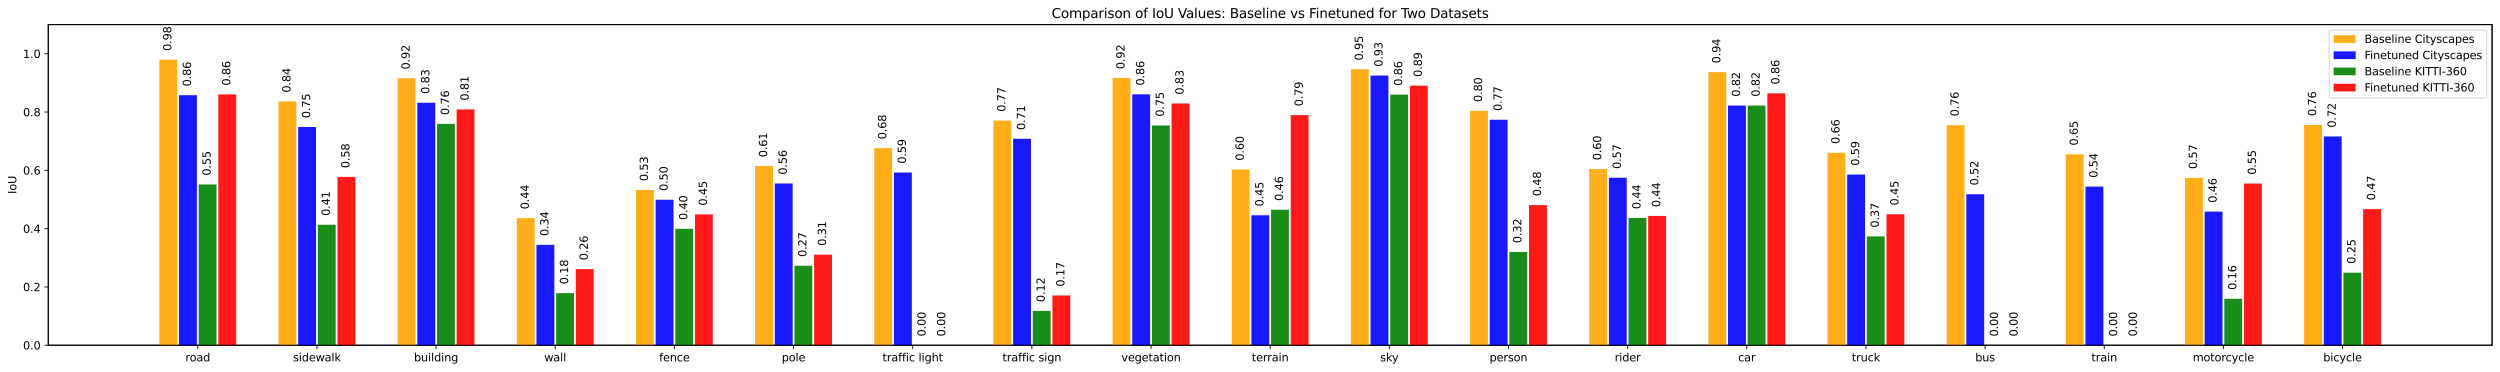 <?xml version="1.0" encoding="utf-8" standalone="no"?>
<!DOCTYPE svg PUBLIC "-//W3C//DTD SVG 1.1//EN"
  "http://www.w3.org/Graphics/SVG/1.1/DTD/svg11.dtd">
<svg xmlns:xlink="http://www.w3.org/1999/xlink" width="2267.661pt" height="337.036pt" viewBox="0 0 2267.661 337.036" xmlns="http://www.w3.org/2000/svg" version="1.1">
 <defs>
  <style type="text/css">*{stroke-linejoin: round; stroke-linecap: butt}</style>
 </defs>
 <g id="figure_1">
  <g id="patch_1">
   <path d="M 0 337.036 
L 2267.661 337.036 
L 2267.661 0 
L 0 0 
z
" style="fill: #ffffff"/>
  </g>
  <g id="axes_1">
   <g id="patch_2">
    <path d="M 43.781 313.158 
L 2260.461 313.158 
L 2260.461 22.318 
L 43.781 22.318 
z
" style="fill: #ffffff; stroke: #000000; stroke-linejoin: miter"/>
   </g>
   <g id="patch_3">
    <path d="M 144.539 313.158 
L 160.752 313.158 
L 160.752 54.182 
L 144.539 54.182 
z
" clip-path="url(#p04d63f01d4)" style="fill: #ffa500; opacity: 0.9"/>
   </g>
   <g id="patch_4">
    <path d="M 252.62 313.158 
L 268.832 313.158 
L 268.832 91.995 
L 252.62 91.995 
z
" clip-path="url(#p04d63f01d4)" style="fill: #ffa500; opacity: 0.9"/>
   </g>
   <g id="patch_5">
    <path d="M 360.701 313.158 
L 376.913 313.158 
L 376.913 71.013 
L 360.701 71.013 
z
" clip-path="url(#p04d63f01d4)" style="fill: #ffa500; opacity: 0.9"/>
   </g>
   <g id="patch_6">
    <path d="M 468.781 313.158 
L 484.993 313.158 
L 484.993 197.845 
L 468.781 197.845 
z
" clip-path="url(#p04d63f01d4)" style="fill: #ffa500; opacity: 0.9"/>
   </g>
   <g id="patch_7">
    <path d="M 576.862 313.158 
L 593.074 313.158 
L 593.074 172.315 
L 576.862 172.315 
z
" clip-path="url(#p04d63f01d4)" style="fill: #ffa500; opacity: 0.9"/>
   </g>
   <g id="patch_8">
    <path d="M 684.943 313.158 
L 701.155 313.158 
L 701.155 150.612 
L 684.943 150.612 
z
" clip-path="url(#p04d63f01d4)" style="fill: #ffa500; opacity: 0.9"/>
   </g>
   <g id="patch_9">
    <path d="M 793.023 313.158 
L 809.235 313.158 
L 809.235 134.345 
L 793.023 134.345 
z
" clip-path="url(#p04d63f01d4)" style="fill: #ffa500; opacity: 0.9"/>
   </g>
   <g id="patch_10">
    <path d="M 901.104 313.158 
L 917.316 313.158 
L 917.316 109.38 
L 901.104 109.38 
z
" clip-path="url(#p04d63f01d4)" style="fill: #ffa500; opacity: 0.9"/>
   </g>
   <g id="patch_11">
    <path d="M 1009.185 313.158 
L 1025.397 313.158 
L 1025.397 70.744 
L 1009.185 70.744 
z
" clip-path="url(#p04d63f01d4)" style="fill: #ffa500; opacity: 0.9"/>
   </g>
   <g id="patch_12">
    <path d="M 1117.265 313.158 
L 1133.477 313.158 
L 1133.477 153.737 
L 1117.265 153.737 
z
" clip-path="url(#p04d63f01d4)" style="fill: #ffa500; opacity: 0.9"/>
   </g>
   <g id="patch_13">
    <path d="M 1225.346 313.158 
L 1241.558 313.158 
L 1241.558 62.854 
L 1225.346 62.854 
z
" clip-path="url(#p04d63f01d4)" style="fill: #ffa500; opacity: 0.9"/>
   </g>
   <g id="patch_14">
    <path d="M 1333.427 313.158 
L 1349.639 313.158 
L 1349.639 100.54 
L 1333.427 100.54 
z
" clip-path="url(#p04d63f01d4)" style="fill: #ffa500; opacity: 0.9"/>
   </g>
   <g id="patch_15">
    <path d="M 1441.507 313.158 
L 1457.719 313.158 
L 1457.719 153.354 
L 1441.507 153.354 
z
" clip-path="url(#p04d63f01d4)" style="fill: #ffa500; opacity: 0.9"/>
   </g>
   <g id="patch_16">
    <path d="M 1549.588 313.158 
L 1565.8 313.158 
L 1565.8 65.456 
L 1549.588 65.456 
z
" clip-path="url(#p04d63f01d4)" style="fill: #ffa500; opacity: 0.9"/>
   </g>
   <g id="patch_17">
    <path d="M 1657.668 313.158 
L 1673.881 313.158 
L 1673.881 138.592 
L 1657.668 138.592 
z
" clip-path="url(#p04d63f01d4)" style="fill: #ffa500; opacity: 0.9"/>
   </g>
   <g id="patch_18">
    <path d="M 1765.749 313.158 
L 1781.961 313.158 
L 1781.961 113.517 
L 1765.749 113.517 
z
" clip-path="url(#p04d63f01d4)" style="fill: #ffa500; opacity: 0.9"/>
   </g>
   <g id="patch_19">
    <path d="M 1873.83 313.158 
L 1890.042 313.158 
L 1890.042 140.013 
L 1873.83 140.013 
z
" clip-path="url(#p04d63f01d4)" style="fill: #ffa500; opacity: 0.9"/>
   </g>
   <g id="patch_20">
    <path d="M 1981.91 313.158 
L 1998.123 313.158 
L 1998.123 161.336 
L 1981.91 161.336 
z
" clip-path="url(#p04d63f01d4)" style="fill: #ffa500; opacity: 0.9"/>
   </g>
   <g id="patch_21">
    <path d="M 2089.991 313.158 
L 2106.203 313.158 
L 2106.203 113.296 
L 2089.991 113.296 
z
" clip-path="url(#p04d63f01d4)" style="fill: #ffa500; opacity: 0.9"/>
   </g>
   <g id="patch_22">
    <path d="M 162.373 313.158 
L 178.585 313.158 
L 178.585 86.369 
L 162.373 86.369 
z
" clip-path="url(#p04d63f01d4)" style="fill: #0000ff; opacity: 0.9"/>
   </g>
   <g id="patch_23">
    <path d="M 270.453 313.158 
L 286.665 313.158 
L 286.665 115.191 
L 270.453 115.191 
z
" clip-path="url(#p04d63f01d4)" style="fill: #0000ff; opacity: 0.9"/>
   </g>
   <g id="patch_24">
    <path d="M 378.534 313.158 
L 394.746 313.158 
L 394.746 93.212 
L 378.534 93.212 
z
" clip-path="url(#p04d63f01d4)" style="fill: #0000ff; opacity: 0.9"/>
   </g>
   <g id="patch_25">
    <path d="M 486.615 313.158 
L 502.827 313.158 
L 502.827 222.123 
L 486.615 222.123 
z
" clip-path="url(#p04d63f01d4)" style="fill: #0000ff; opacity: 0.9"/>
   </g>
   <g id="patch_26">
    <path d="M 594.695 313.158 
L 610.907 313.158 
L 610.907 181.169 
L 594.695 181.169 
z
" clip-path="url(#p04d63f01d4)" style="fill: #0000ff; opacity: 0.9"/>
   </g>
   <g id="patch_27">
    <path d="M 702.776 313.158 
L 718.988 313.158 
L 718.988 166.409 
L 702.776 166.409 
z
" clip-path="url(#p04d63f01d4)" style="fill: #0000ff; opacity: 0.9"/>
   </g>
   <g id="patch_28">
    <path d="M 810.857 313.158 
L 827.069 313.158 
L 827.069 156.489 
L 810.857 156.489 
z
" clip-path="url(#p04d63f01d4)" style="fill: #0000ff; opacity: 0.9"/>
   </g>
   <g id="patch_29">
    <path d="M 918.937 313.158 
L 935.149 313.158 
L 935.149 125.894 
L 918.937 125.894 
z
" clip-path="url(#p04d63f01d4)" style="fill: #0000ff; opacity: 0.9"/>
   </g>
   <g id="patch_30">
    <path d="M 1027.018 313.158 
L 1043.23 313.158 
L 1043.23 85.581 
L 1027.018 85.581 
z
" clip-path="url(#p04d63f01d4)" style="fill: #0000ff; opacity: 0.9"/>
   </g>
   <g id="patch_31">
    <path d="M 1135.099 313.158 
L 1151.311 313.158 
L 1151.311 195.26 
L 1135.099 195.26 
z
" clip-path="url(#p04d63f01d4)" style="fill: #0000ff; opacity: 0.9"/>
   </g>
   <g id="patch_32">
    <path d="M 1243.179 313.158 
L 1259.391 313.158 
L 1259.391 68.538 
L 1243.179 68.538 
z
" clip-path="url(#p04d63f01d4)" style="fill: #0000ff; opacity: 0.9"/>
   </g>
   <g id="patch_33">
    <path d="M 1351.26 313.158 
L 1367.472 313.158 
L 1367.472 108.616 
L 1351.26 108.616 
z
" clip-path="url(#p04d63f01d4)" style="fill: #0000ff; opacity: 0.9"/>
   </g>
   <g id="patch_34">
    <path d="M 1459.34 313.158 
L 1475.553 313.158 
L 1475.553 161.213 
L 1459.34 161.213 
z
" clip-path="url(#p04d63f01d4)" style="fill: #0000ff; opacity: 0.9"/>
   </g>
   <g id="patch_35">
    <path d="M 1567.421 313.158 
L 1583.633 313.158 
L 1583.633 95.747 
L 1567.421 95.747 
z
" clip-path="url(#p04d63f01d4)" style="fill: #0000ff; opacity: 0.9"/>
   </g>
   <g id="patch_36">
    <path d="M 1675.502 313.158 
L 1691.714 313.158 
L 1691.714 158.342 
L 1675.502 158.342 
z
" clip-path="url(#p04d63f01d4)" style="fill: #0000ff; opacity: 0.9"/>
   </g>
   <g id="patch_37">
    <path d="M 1783.582 313.158 
L 1799.795 313.158 
L 1799.795 176.182 
L 1783.582 176.182 
z
" clip-path="url(#p04d63f01d4)" style="fill: #0000ff; opacity: 0.9"/>
   </g>
   <g id="patch_38">
    <path d="M 1891.663 313.158 
L 1907.875 313.158 
L 1907.875 169.261 
L 1891.663 169.261 
z
" clip-path="url(#p04d63f01d4)" style="fill: #0000ff; opacity: 0.9"/>
   </g>
   <g id="patch_39">
    <path d="M 1999.744 313.158 
L 2015.956 313.158 
L 2015.956 191.917 
L 1999.744 191.917 
z
" clip-path="url(#p04d63f01d4)" style="fill: #0000ff; opacity: 0.9"/>
   </g>
   <g id="patch_40">
    <path d="M 2107.824 313.158 
L 2124.036 313.158 
L 2124.036 123.777 
L 2107.824 123.777 
z
" clip-path="url(#p04d63f01d4)" style="fill: #0000ff; opacity: 0.9"/>
   </g>
   <g id="patch_41">
    <path d="M 180.206 313.158 
L 196.418 313.158 
L 196.418 167.31 
L 180.206 167.31 
z
" clip-path="url(#p04d63f01d4)" style="fill: #008000; opacity: 0.9"/>
   </g>
   <g id="patch_42">
    <path d="M 288.287 313.158 
L 304.499 313.158 
L 304.499 203.824 
L 288.287 203.824 
z
" clip-path="url(#p04d63f01d4)" style="fill: #008000; opacity: 0.9"/>
   </g>
   <g id="patch_43">
    <path d="M 396.367 313.158 
L 412.579 313.158 
L 412.579 112.365 
L 396.367 112.365 
z
" clip-path="url(#p04d63f01d4)" style="fill: #008000; opacity: 0.9"/>
   </g>
   <g id="patch_44">
    <path d="M 504.448 313.158 
L 520.66 313.158 
L 520.66 265.864 
L 504.448 265.864 
z
" clip-path="url(#p04d63f01d4)" style="fill: #008000; opacity: 0.9"/>
   </g>
   <g id="patch_45">
    <path d="M 612.529 313.158 
L 628.741 313.158 
L 628.741 207.562 
L 612.529 207.562 
z
" clip-path="url(#p04d63f01d4)" style="fill: #008000; opacity: 0.9"/>
   </g>
   <g id="patch_46">
    <path d="M 720.609 313.158 
L 736.821 313.158 
L 736.821 241.05 
L 720.609 241.05 
z
" clip-path="url(#p04d63f01d4)" style="fill: #008000; opacity: 0.9"/>
   </g>
   <g id="patch_47">
    <path d="M 828.69 313.158 
L 844.902 313.158 
L 844.902 313.158 
L 828.69 313.158 
z
" clip-path="url(#p04d63f01d4)" style="fill: #008000; opacity: 0.9"/>
   </g>
   <g id="patch_48">
    <path d="M 936.771 313.158 
L 952.983 313.158 
L 952.983 282.014 
L 936.771 282.014 
z
" clip-path="url(#p04d63f01d4)" style="fill: #008000; opacity: 0.9"/>
   </g>
   <g id="patch_49">
    <path d="M 1044.851 313.158 
L 1061.063 313.158 
L 1061.063 113.803 
L 1044.851 113.803 
z
" clip-path="url(#p04d63f01d4)" style="fill: #008000; opacity: 0.9"/>
   </g>
   <g id="patch_50">
    <path d="M 1152.932 313.158 
L 1169.144 313.158 
L 1169.144 190.249 
L 1152.932 190.249 
z
" clip-path="url(#p04d63f01d4)" style="fill: #008000; opacity: 0.9"/>
   </g>
   <g id="patch_51">
    <path d="M 1261.013 313.158 
L 1277.225 313.158 
L 1277.225 85.808 
L 1261.013 85.808 
z
" clip-path="url(#p04d63f01d4)" style="fill: #008000; opacity: 0.9"/>
   </g>
   <g id="patch_52">
    <path d="M 1369.093 313.158 
L 1385.305 313.158 
L 1385.305 228.567 
L 1369.093 228.567 
z
" clip-path="url(#p04d63f01d4)" style="fill: #008000; opacity: 0.9"/>
   </g>
   <g id="patch_53">
    <path d="M 1477.174 313.158 
L 1493.386 313.158 
L 1493.386 197.706 
L 1477.174 197.706 
z
" clip-path="url(#p04d63f01d4)" style="fill: #008000; opacity: 0.9"/>
   </g>
   <g id="patch_54">
    <path d="M 1585.254 313.158 
L 1601.467 313.158 
L 1601.467 95.721 
L 1585.254 95.721 
z
" clip-path="url(#p04d63f01d4)" style="fill: #008000; opacity: 0.9"/>
   </g>
   <g id="patch_55">
    <path d="M 1693.335 313.158 
L 1709.547 313.158 
L 1709.547 214.445 
L 1693.335 214.445 
z
" clip-path="url(#p04d63f01d4)" style="fill: #008000; opacity: 0.9"/>
   </g>
   <g id="patch_56">
    <path d="M 1801.416 313.158 
L 1817.628 313.158 
L 1817.628 313.158 
L 1801.416 313.158 
z
" clip-path="url(#p04d63f01d4)" style="fill: #008000; opacity: 0.9"/>
   </g>
   <g id="patch_57">
    <path d="M 1909.496 313.158 
L 1925.708 313.158 
L 1925.708 313.158 
L 1909.496 313.158 
z
" clip-path="url(#p04d63f01d4)" style="fill: #008000; opacity: 0.9"/>
   </g>
   <g id="patch_58">
    <path d="M 2017.577 313.158 
L 2033.789 313.158 
L 2033.789 270.953 
L 2017.577 270.953 
z
" clip-path="url(#p04d63f01d4)" style="fill: #008000; opacity: 0.9"/>
   </g>
   <g id="patch_59">
    <path d="M 2125.658 313.158 
L 2141.87 313.158 
L 2141.87 247.3 
L 2125.658 247.3 
z
" clip-path="url(#p04d63f01d4)" style="fill: #008000; opacity: 0.9"/>
   </g>
   <g id="patch_60">
    <path d="M 198.039 313.158 
L 214.251 313.158 
L 214.251 85.647 
L 198.039 85.647 
z
" clip-path="url(#p04d63f01d4)" style="fill: #ff0000; opacity: 0.9"/>
   </g>
   <g id="patch_61">
    <path d="M 306.12 313.158 
L 322.332 313.158 
L 322.332 160.515 
L 306.12 160.515 
z
" clip-path="url(#p04d63f01d4)" style="fill: #ff0000; opacity: 0.9"/>
   </g>
   <g id="patch_62">
    <path d="M 414.201 313.158 
L 430.413 313.158 
L 430.413 99.258 
L 414.201 99.258 
z
" clip-path="url(#p04d63f01d4)" style="fill: #ff0000; opacity: 0.9"/>
   </g>
   <g id="patch_63">
    <path d="M 522.281 313.158 
L 538.493 313.158 
L 538.493 244.067 
L 522.281 244.067 
z
" clip-path="url(#p04d63f01d4)" style="fill: #ff0000; opacity: 0.9"/>
   </g>
   <g id="patch_64">
    <path d="M 630.362 313.158 
L 646.574 313.158 
L 646.574 194.501 
L 630.362 194.501 
z
" clip-path="url(#p04d63f01d4)" style="fill: #ff0000; opacity: 0.9"/>
   </g>
   <g id="patch_65">
    <path d="M 738.443 313.158 
L 754.655 313.158 
L 754.655 230.956 
L 738.443 230.956 
z
" clip-path="url(#p04d63f01d4)" style="fill: #ff0000; opacity: 0.9"/>
   </g>
   <g id="patch_66">
    <path d="M 846.523 313.158 
L 862.735 313.158 
L 862.735 313.158 
L 846.523 313.158 
z
" clip-path="url(#p04d63f01d4)" style="fill: #ff0000; opacity: 0.9"/>
   </g>
   <g id="patch_67">
    <path d="M 954.604 313.158 
L 970.816 313.158 
L 970.816 267.995 
L 954.604 267.995 
z
" clip-path="url(#p04d63f01d4)" style="fill: #ff0000; opacity: 0.9"/>
   </g>
   <g id="patch_68">
    <path d="M 1062.685 313.158 
L 1078.897 313.158 
L 1078.897 93.846 
L 1062.685 93.846 
z
" clip-path="url(#p04d63f01d4)" style="fill: #ff0000; opacity: 0.9"/>
   </g>
   <g id="patch_69">
    <path d="M 1170.765 313.158 
L 1186.977 313.158 
L 1186.977 104.418 
L 1170.765 104.418 
z
" clip-path="url(#p04d63f01d4)" style="fill: #ff0000; opacity: 0.9"/>
   </g>
   <g id="patch_70">
    <path d="M 1278.846 313.158 
L 1295.058 313.158 
L 1295.058 77.73 
L 1278.846 77.73 
z
" clip-path="url(#p04d63f01d4)" style="fill: #ff0000; opacity: 0.9"/>
   </g>
   <g id="patch_71">
    <path d="M 1386.926 313.158 
L 1403.139 313.158 
L 1403.139 186.007 
L 1386.926 186.007 
z
" clip-path="url(#p04d63f01d4)" style="fill: #ff0000; opacity: 0.9"/>
   </g>
   <g id="patch_72">
    <path d="M 1495.007 313.158 
L 1511.219 313.158 
L 1511.219 195.89 
L 1495.007 195.89 
z
" clip-path="url(#p04d63f01d4)" style="fill: #ff0000; opacity: 0.9"/>
   </g>
   <g id="patch_73">
    <path d="M 1603.088 313.158 
L 1619.3 313.158 
L 1619.3 84.664 
L 1603.088 84.664 
z
" clip-path="url(#p04d63f01d4)" style="fill: #ff0000; opacity: 0.9"/>
   </g>
   <g id="patch_74">
    <path d="M 1711.168 313.158 
L 1727.38 313.158 
L 1727.38 194.382 
L 1711.168 194.382 
z
" clip-path="url(#p04d63f01d4)" style="fill: #ff0000; opacity: 0.9"/>
   </g>
   <g id="patch_75">
    <path d="M 1819.249 313.158 
L 1835.461 313.158 
L 1835.461 313.158 
L 1819.249 313.158 
z
" clip-path="url(#p04d63f01d4)" style="fill: #ff0000; opacity: 0.9"/>
   </g>
   <g id="patch_76">
    <path d="M 1927.33 313.158 
L 1943.542 313.158 
L 1943.542 313.158 
L 1927.33 313.158 
z
" clip-path="url(#p04d63f01d4)" style="fill: #ff0000; opacity: 0.9"/>
   </g>
   <g id="patch_77">
    <path d="M 2035.41 313.158 
L 2051.622 313.158 
L 2051.622 166.493 
L 2035.41 166.493 
z
" clip-path="url(#p04d63f01d4)" style="fill: #ff0000; opacity: 0.9"/>
   </g>
   <g id="patch_78">
    <path d="M 2143.491 313.158 
L 2159.703 313.158 
L 2159.703 189.699 
L 2143.491 189.699 
z
" clip-path="url(#p04d63f01d4)" style="fill: #ff0000; opacity: 0.9"/>
   </g>
   <g id="matplotlib.axis_1">
    <g id="xtick_1">
     <g id="line2d_1">
      <defs>
       <path id="m648e18d2fa" d="M 0 0 
L 0 3.5 
" style="stroke: #000000; stroke-width: 0.8"/>
      </defs>
      <g>
       <use xlink:href="#m648e18d2fa" x="179.395" y="313.158" style="stroke: #000000; stroke-width: 0.8"/>
      </g>
     </g>
     <g id="text_1">
      <!-- road -->
      <g transform="translate(168.155 327.757) scale(0.1 -0.1)">
       <defs>
        <path id="DejaVuSans-72" d="M 2631 2963 
Q 2534 3019 2420 3045 
Q 2306 3072 2169 3072 
Q 1681 3072 1420 2755 
Q 1159 2438 1159 1844 
L 1159 0 
L 581 0 
L 581 3500 
L 1159 3500 
L 1159 2956 
Q 1341 3275 1631 3429 
Q 1922 3584 2338 3584 
Q 2397 3584 2469 3576 
Q 2541 3569 2628 3553 
L 2631 2963 
z
" transform="scale(0.016)"/>
        <path id="DejaVuSans-6f" d="M 1959 3097 
Q 1497 3097 1228 2736 
Q 959 2375 959 1747 
Q 959 1119 1226 758 
Q 1494 397 1959 397 
Q 2419 397 2687 759 
Q 2956 1122 2956 1747 
Q 2956 2369 2687 2733 
Q 2419 3097 1959 3097 
z
M 1959 3584 
Q 2709 3584 3137 3096 
Q 3566 2609 3566 1747 
Q 3566 888 3137 398 
Q 2709 -91 1959 -91 
Q 1206 -91 779 398 
Q 353 888 353 1747 
Q 353 2609 779 3096 
Q 1206 3584 1959 3584 
z
" transform="scale(0.016)"/>
        <path id="DejaVuSans-61" d="M 2194 1759 
Q 1497 1759 1228 1600 
Q 959 1441 959 1056 
Q 959 750 1161 570 
Q 1363 391 1709 391 
Q 2188 391 2477 730 
Q 2766 1069 2766 1631 
L 2766 1759 
L 2194 1759 
z
M 3341 1997 
L 3341 0 
L 2766 0 
L 2766 531 
Q 2569 213 2275 61 
Q 1981 -91 1556 -91 
Q 1019 -91 701 211 
Q 384 513 384 1019 
Q 384 1609 779 1909 
Q 1175 2209 1959 2209 
L 2766 2209 
L 2766 2266 
Q 2766 2663 2505 2880 
Q 2244 3097 1772 3097 
Q 1472 3097 1187 3025 
Q 903 2953 641 2809 
L 641 3341 
Q 956 3463 1253 3523 
Q 1550 3584 1831 3584 
Q 2591 3584 2966 3190 
Q 3341 2797 3341 1997 
z
" transform="scale(0.016)"/>
        <path id="DejaVuSans-64" d="M 2906 2969 
L 2906 4863 
L 3481 4863 
L 3481 0 
L 2906 0 
L 2906 525 
Q 2725 213 2448 61 
Q 2172 -91 1784 -91 
Q 1150 -91 751 415 
Q 353 922 353 1747 
Q 353 2572 751 3078 
Q 1150 3584 1784 3584 
Q 2172 3584 2448 3432 
Q 2725 3281 2906 2969 
z
M 947 1747 
Q 947 1113 1208 752 
Q 1469 391 1925 391 
Q 2381 391 2643 752 
Q 2906 1113 2906 1747 
Q 2906 2381 2643 2742 
Q 2381 3103 1925 3103 
Q 1469 3103 1208 2742 
Q 947 2381 947 1747 
z
" transform="scale(0.016)"/>
       </defs>
       <use xlink:href="#DejaVuSans-72"/>
       <use xlink:href="#DejaVuSans-6f" x="38.863"/>
       <use xlink:href="#DejaVuSans-61" x="100.045"/>
       <use xlink:href="#DejaVuSans-64" x="161.324"/>
      </g>
     </g>
    </g>
    <g id="xtick_2">
     <g id="line2d_2">
      <g>
       <use xlink:href="#m648e18d2fa" x="287.476" y="313.158" style="stroke: #000000; stroke-width: 0.8"/>
      </g>
     </g>
     <g id="text_2">
      <!-- sidewalk -->
      <g transform="translate(265.794 327.757) scale(0.1 -0.1)">
       <defs>
        <path id="DejaVuSans-73" d="M 2834 3397 
L 2834 2853 
Q 2591 2978 2328 3040 
Q 2066 3103 1784 3103 
Q 1356 3103 1142 2972 
Q 928 2841 928 2578 
Q 928 2378 1081 2264 
Q 1234 2150 1697 2047 
L 1894 2003 
Q 2506 1872 2764 1633 
Q 3022 1394 3022 966 
Q 3022 478 2636 193 
Q 2250 -91 1575 -91 
Q 1294 -91 989 -36 
Q 684 19 347 128 
L 347 722 
Q 666 556 975 473 
Q 1284 391 1588 391 
Q 1994 391 2212 530 
Q 2431 669 2431 922 
Q 2431 1156 2273 1281 
Q 2116 1406 1581 1522 
L 1381 1569 
Q 847 1681 609 1914 
Q 372 2147 372 2553 
Q 372 3047 722 3315 
Q 1072 3584 1716 3584 
Q 2034 3584 2315 3537 
Q 2597 3491 2834 3397 
z
" transform="scale(0.016)"/>
        <path id="DejaVuSans-69" d="M 603 3500 
L 1178 3500 
L 1178 0 
L 603 0 
L 603 3500 
z
M 603 4863 
L 1178 4863 
L 1178 4134 
L 603 4134 
L 603 4863 
z
" transform="scale(0.016)"/>
        <path id="DejaVuSans-65" d="M 3597 1894 
L 3597 1613 
L 953 1613 
Q 991 1019 1311 708 
Q 1631 397 2203 397 
Q 2534 397 2845 478 
Q 3156 559 3463 722 
L 3463 178 
Q 3153 47 2828 -22 
Q 2503 -91 2169 -91 
Q 1331 -91 842 396 
Q 353 884 353 1716 
Q 353 2575 817 3079 
Q 1281 3584 2069 3584 
Q 2775 3584 3186 3129 
Q 3597 2675 3597 1894 
z
M 3022 2063 
Q 3016 2534 2758 2815 
Q 2500 3097 2075 3097 
Q 1594 3097 1305 2825 
Q 1016 2553 972 2059 
L 3022 2063 
z
" transform="scale(0.016)"/>
        <path id="DejaVuSans-77" d="M 269 3500 
L 844 3500 
L 1563 769 
L 2278 3500 
L 2956 3500 
L 3675 769 
L 4391 3500 
L 4966 3500 
L 4050 0 
L 3372 0 
L 2619 2869 
L 1863 0 
L 1184 0 
L 269 3500 
z
" transform="scale(0.016)"/>
        <path id="DejaVuSans-6c" d="M 603 4863 
L 1178 4863 
L 1178 0 
L 603 0 
L 603 4863 
z
" transform="scale(0.016)"/>
        <path id="DejaVuSans-6b" d="M 581 4863 
L 1159 4863 
L 1159 1991 
L 2875 3500 
L 3609 3500 
L 1753 1863 
L 3688 0 
L 2938 0 
L 1159 1709 
L 1159 0 
L 581 0 
L 581 4863 
z
" transform="scale(0.016)"/>
       </defs>
       <use xlink:href="#DejaVuSans-73"/>
       <use xlink:href="#DejaVuSans-69" x="52.1"/>
       <use xlink:href="#DejaVuSans-64" x="79.883"/>
       <use xlink:href="#DejaVuSans-65" x="143.359"/>
       <use xlink:href="#DejaVuSans-77" x="204.883"/>
       <use xlink:href="#DejaVuSans-61" x="286.67"/>
       <use xlink:href="#DejaVuSans-6c" x="347.949"/>
       <use xlink:href="#DejaVuSans-6b" x="375.732"/>
      </g>
     </g>
    </g>
    <g id="xtick_3">
     <g id="line2d_3">
      <g>
       <use xlink:href="#m648e18d2fa" x="395.557" y="313.158" style="stroke: #000000; stroke-width: 0.8"/>
      </g>
     </g>
     <g id="text_3">
      <!-- building -->
      <g transform="translate(375.529 327.757) scale(0.1 -0.1)">
       <defs>
        <path id="DejaVuSans-62" d="M 3116 1747 
Q 3116 2381 2855 2742 
Q 2594 3103 2138 3103 
Q 1681 3103 1420 2742 
Q 1159 2381 1159 1747 
Q 1159 1113 1420 752 
Q 1681 391 2138 391 
Q 2594 391 2855 752 
Q 3116 1113 3116 1747 
z
M 1159 2969 
Q 1341 3281 1617 3432 
Q 1894 3584 2278 3584 
Q 2916 3584 3314 3078 
Q 3713 2572 3713 1747 
Q 3713 922 3314 415 
Q 2916 -91 2278 -91 
Q 1894 -91 1617 61 
Q 1341 213 1159 525 
L 1159 0 
L 581 0 
L 581 4863 
L 1159 4863 
L 1159 2969 
z
" transform="scale(0.016)"/>
        <path id="DejaVuSans-75" d="M 544 1381 
L 544 3500 
L 1119 3500 
L 1119 1403 
Q 1119 906 1312 657 
Q 1506 409 1894 409 
Q 2359 409 2629 706 
Q 2900 1003 2900 1516 
L 2900 3500 
L 3475 3500 
L 3475 0 
L 2900 0 
L 2900 538 
Q 2691 219 2414 64 
Q 2138 -91 1772 -91 
Q 1169 -91 856 284 
Q 544 659 544 1381 
z
M 1991 3584 
L 1991 3584 
z
" transform="scale(0.016)"/>
        <path id="DejaVuSans-6e" d="M 3513 2113 
L 3513 0 
L 2938 0 
L 2938 2094 
Q 2938 2591 2744 2837 
Q 2550 3084 2163 3084 
Q 1697 3084 1428 2787 
Q 1159 2491 1159 1978 
L 1159 0 
L 581 0 
L 581 3500 
L 1159 3500 
L 1159 2956 
Q 1366 3272 1645 3428 
Q 1925 3584 2291 3584 
Q 2894 3584 3203 3211 
Q 3513 2838 3513 2113 
z
" transform="scale(0.016)"/>
        <path id="DejaVuSans-67" d="M 2906 1791 
Q 2906 2416 2648 2759 
Q 2391 3103 1925 3103 
Q 1463 3103 1205 2759 
Q 947 2416 947 1791 
Q 947 1169 1205 825 
Q 1463 481 1925 481 
Q 2391 481 2648 825 
Q 2906 1169 2906 1791 
z
M 3481 434 
Q 3481 -459 3084 -895 
Q 2688 -1331 1869 -1331 
Q 1566 -1331 1297 -1286 
Q 1028 -1241 775 -1147 
L 775 -588 
Q 1028 -725 1275 -790 
Q 1522 -856 1778 -856 
Q 2344 -856 2625 -561 
Q 2906 -266 2906 331 
L 2906 616 
Q 2728 306 2450 153 
Q 2172 0 1784 0 
Q 1141 0 747 490 
Q 353 981 353 1791 
Q 353 2603 747 3093 
Q 1141 3584 1784 3584 
Q 2172 3584 2450 3431 
Q 2728 3278 2906 2969 
L 2906 3500 
L 3481 3500 
L 3481 434 
z
" transform="scale(0.016)"/>
       </defs>
       <use xlink:href="#DejaVuSans-62"/>
       <use xlink:href="#DejaVuSans-75" x="63.477"/>
       <use xlink:href="#DejaVuSans-69" x="126.855"/>
       <use xlink:href="#DejaVuSans-6c" x="154.639"/>
       <use xlink:href="#DejaVuSans-64" x="182.422"/>
       <use xlink:href="#DejaVuSans-69" x="245.898"/>
       <use xlink:href="#DejaVuSans-6e" x="273.682"/>
       <use xlink:href="#DejaVuSans-67" x="337.061"/>
      </g>
     </g>
    </g>
    <g id="xtick_4">
     <g id="line2d_4">
      <g>
       <use xlink:href="#m648e18d2fa" x="503.637" y="313.158" style="stroke: #000000; stroke-width: 0.8"/>
      </g>
     </g>
     <g id="text_4">
      <!-- wall -->
      <g transform="translate(493.706 327.757) scale(0.1 -0.1)">
       <use xlink:href="#DejaVuSans-77"/>
       <use xlink:href="#DejaVuSans-61" x="81.787"/>
       <use xlink:href="#DejaVuSans-6c" x="143.066"/>
       <use xlink:href="#DejaVuSans-6c" x="170.85"/>
      </g>
     </g>
    </g>
    <g id="xtick_5">
     <g id="line2d_5">
      <g>
       <use xlink:href="#m648e18d2fa" x="611.718" y="313.158" style="stroke: #000000; stroke-width: 0.8"/>
      </g>
     </g>
     <g id="text_5">
      <!-- fence -->
      <g transform="translate(597.887 327.757) scale(0.1 -0.1)">
       <defs>
        <path id="DejaVuSans-66" d="M 2375 4863 
L 2375 4384 
L 1825 4384 
Q 1516 4384 1395 4259 
Q 1275 4134 1275 3809 
L 1275 3500 
L 2222 3500 
L 2222 3053 
L 1275 3053 
L 1275 0 
L 697 0 
L 697 3053 
L 147 3053 
L 147 3500 
L 697 3500 
L 697 3744 
Q 697 4328 969 4595 
Q 1241 4863 1831 4863 
L 2375 4863 
z
" transform="scale(0.016)"/>
        <path id="DejaVuSans-63" d="M 3122 3366 
L 3122 2828 
Q 2878 2963 2633 3030 
Q 2388 3097 2138 3097 
Q 1578 3097 1268 2742 
Q 959 2388 959 1747 
Q 959 1106 1268 751 
Q 1578 397 2138 397 
Q 2388 397 2633 464 
Q 2878 531 3122 666 
L 3122 134 
Q 2881 22 2623 -34 
Q 2366 -91 2075 -91 
Q 1284 -91 818 406 
Q 353 903 353 1747 
Q 353 2603 823 3093 
Q 1294 3584 2113 3584 
Q 2378 3584 2631 3529 
Q 2884 3475 3122 3366 
z
" transform="scale(0.016)"/>
       </defs>
       <use xlink:href="#DejaVuSans-66"/>
       <use xlink:href="#DejaVuSans-65" x="35.205"/>
       <use xlink:href="#DejaVuSans-6e" x="96.729"/>
       <use xlink:href="#DejaVuSans-63" x="160.107"/>
       <use xlink:href="#DejaVuSans-65" x="215.088"/>
      </g>
     </g>
    </g>
    <g id="xtick_6">
     <g id="line2d_6">
      <g>
       <use xlink:href="#m648e18d2fa" x="719.799" y="313.158" style="stroke: #000000; stroke-width: 0.8"/>
      </g>
     </g>
     <g id="text_6">
      <!-- pole -->
      <g transform="translate(709.099 327.757) scale(0.1 -0.1)">
       <defs>
        <path id="DejaVuSans-70" d="M 1159 525 
L 1159 -1331 
L 581 -1331 
L 581 3500 
L 1159 3500 
L 1159 2969 
Q 1341 3281 1617 3432 
Q 1894 3584 2278 3584 
Q 2916 3584 3314 3078 
Q 3713 2572 3713 1747 
Q 3713 922 3314 415 
Q 2916 -91 2278 -91 
Q 1894 -91 1617 61 
Q 1341 213 1159 525 
z
M 3116 1747 
Q 3116 2381 2855 2742 
Q 2594 3103 2138 3103 
Q 1681 3103 1420 2742 
Q 1159 2381 1159 1747 
Q 1159 1113 1420 752 
Q 1681 391 2138 391 
Q 2594 391 2855 752 
Q 3116 1113 3116 1747 
z
" transform="scale(0.016)"/>
       </defs>
       <use xlink:href="#DejaVuSans-70"/>
       <use xlink:href="#DejaVuSans-6f" x="63.477"/>
       <use xlink:href="#DejaVuSans-6c" x="124.658"/>
       <use xlink:href="#DejaVuSans-65" x="152.441"/>
      </g>
     </g>
    </g>
    <g id="xtick_7">
     <g id="line2d_7">
      <g>
       <use xlink:href="#m648e18d2fa" x="827.879" y="313.158" style="stroke: #000000; stroke-width: 0.8"/>
      </g>
     </g>
     <g id="text_7">
      <!-- traffic light -->
      <g transform="translate(800.471 327.757) scale(0.1 -0.1)">
       <defs>
        <path id="DejaVuSans-74" d="M 1172 4494 
L 1172 3500 
L 2356 3500 
L 2356 3053 
L 1172 3053 
L 1172 1153 
Q 1172 725 1289 603 
Q 1406 481 1766 481 
L 2356 481 
L 2356 0 
L 1766 0 
Q 1100 0 847 248 
Q 594 497 594 1153 
L 594 3053 
L 172 3053 
L 172 3500 
L 594 3500 
L 594 4494 
L 1172 4494 
z
" transform="scale(0.016)"/>
        <path id="DejaVuSans-20" transform="scale(0.016)"/>
        <path id="DejaVuSans-68" d="M 3513 2113 
L 3513 0 
L 2938 0 
L 2938 2094 
Q 2938 2591 2744 2837 
Q 2550 3084 2163 3084 
Q 1697 3084 1428 2787 
Q 1159 2491 1159 1978 
L 1159 0 
L 581 0 
L 581 4863 
L 1159 4863 
L 1159 2956 
Q 1366 3272 1645 3428 
Q 1925 3584 2291 3584 
Q 2894 3584 3203 3211 
Q 3513 2838 3513 2113 
z
" transform="scale(0.016)"/>
       </defs>
       <use xlink:href="#DejaVuSans-74"/>
       <use xlink:href="#DejaVuSans-72" x="39.209"/>
       <use xlink:href="#DejaVuSans-61" x="80.322"/>
       <use xlink:href="#DejaVuSans-66" x="141.602"/>
       <use xlink:href="#DejaVuSans-66" x="176.807"/>
       <use xlink:href="#DejaVuSans-69" x="212.012"/>
       <use xlink:href="#DejaVuSans-63" x="239.795"/>
       <use xlink:href="#DejaVuSans-20" x="294.775"/>
       <use xlink:href="#DejaVuSans-6c" x="326.562"/>
       <use xlink:href="#DejaVuSans-69" x="354.346"/>
       <use xlink:href="#DejaVuSans-67" x="382.129"/>
       <use xlink:href="#DejaVuSans-68" x="445.605"/>
       <use xlink:href="#DejaVuSans-74" x="508.984"/>
      </g>
     </g>
    </g>
    <g id="xtick_8">
     <g id="line2d_8">
      <g>
       <use xlink:href="#m648e18d2fa" x="935.96" y="313.158" style="stroke: #000000; stroke-width: 0.8"/>
      </g>
     </g>
     <g id="text_8">
      <!-- traffic sign -->
      <g transform="translate(909.296 327.757) scale(0.1 -0.1)">
       <use xlink:href="#DejaVuSans-74"/>
       <use xlink:href="#DejaVuSans-72" x="39.209"/>
       <use xlink:href="#DejaVuSans-61" x="80.322"/>
       <use xlink:href="#DejaVuSans-66" x="141.602"/>
       <use xlink:href="#DejaVuSans-66" x="176.807"/>
       <use xlink:href="#DejaVuSans-69" x="212.012"/>
       <use xlink:href="#DejaVuSans-63" x="239.795"/>
       <use xlink:href="#DejaVuSans-20" x="294.775"/>
       <use xlink:href="#DejaVuSans-73" x="326.562"/>
       <use xlink:href="#DejaVuSans-69" x="378.662"/>
       <use xlink:href="#DejaVuSans-67" x="406.445"/>
       <use xlink:href="#DejaVuSans-6e" x="469.922"/>
      </g>
     </g>
    </g>
    <g id="xtick_9">
     <g id="line2d_9">
      <g>
       <use xlink:href="#m648e18d2fa" x="1044.041" y="313.158" style="stroke: #000000; stroke-width: 0.8"/>
      </g>
     </g>
     <g id="text_9">
      <!-- vegetation -->
      <g transform="translate(1017.152 327.757) scale(0.1 -0.1)">
       <defs>
        <path id="DejaVuSans-76" d="M 191 3500 
L 800 3500 
L 1894 563 
L 2988 3500 
L 3597 3500 
L 2284 0 
L 1503 0 
L 191 3500 
z
" transform="scale(0.016)"/>
       </defs>
       <use xlink:href="#DejaVuSans-76"/>
       <use xlink:href="#DejaVuSans-65" x="59.18"/>
       <use xlink:href="#DejaVuSans-67" x="120.703"/>
       <use xlink:href="#DejaVuSans-65" x="184.18"/>
       <use xlink:href="#DejaVuSans-74" x="245.703"/>
       <use xlink:href="#DejaVuSans-61" x="284.912"/>
       <use xlink:href="#DejaVuSans-74" x="346.191"/>
       <use xlink:href="#DejaVuSans-69" x="385.4"/>
       <use xlink:href="#DejaVuSans-6f" x="413.184"/>
       <use xlink:href="#DejaVuSans-6e" x="474.365"/>
      </g>
     </g>
    </g>
    <g id="xtick_10">
     <g id="line2d_10">
      <g>
       <use xlink:href="#m648e18d2fa" x="1152.121" y="313.158" style="stroke: #000000; stroke-width: 0.8"/>
      </g>
     </g>
     <g id="text_10">
      <!-- terrain -->
      <g transform="translate(1135.439 327.757) scale(0.1 -0.1)">
       <use xlink:href="#DejaVuSans-74"/>
       <use xlink:href="#DejaVuSans-65" x="39.209"/>
       <use xlink:href="#DejaVuSans-72" x="100.732"/>
       <use xlink:href="#DejaVuSans-72" x="140.096"/>
       <use xlink:href="#DejaVuSans-61" x="181.209"/>
       <use xlink:href="#DejaVuSans-69" x="242.488"/>
       <use xlink:href="#DejaVuSans-6e" x="270.271"/>
      </g>
     </g>
    </g>
    <g id="xtick_11">
     <g id="line2d_11">
      <g>
       <use xlink:href="#m648e18d2fa" x="1260.202" y="313.158" style="stroke: #000000; stroke-width: 0.8"/>
      </g>
     </g>
     <g id="text_11">
      <!-- sky -->
      <g transform="translate(1251.924 327.757) scale(0.1 -0.1)">
       <defs>
        <path id="DejaVuSans-79" d="M 2059 -325 
Q 1816 -950 1584 -1140 
Q 1353 -1331 966 -1331 
L 506 -1331 
L 506 -850 
L 844 -850 
Q 1081 -850 1212 -737 
Q 1344 -625 1503 -206 
L 1606 56 
L 191 3500 
L 800 3500 
L 1894 763 
L 2988 3500 
L 3597 3500 
L 2059 -325 
z
" transform="scale(0.016)"/>
       </defs>
       <use xlink:href="#DejaVuSans-73"/>
       <use xlink:href="#DejaVuSans-6b" x="52.1"/>
       <use xlink:href="#DejaVuSans-79" x="106.385"/>
      </g>
     </g>
    </g>
    <g id="xtick_12">
     <g id="line2d_12">
      <g>
       <use xlink:href="#m648e18d2fa" x="1368.283" y="313.158" style="stroke: #000000; stroke-width: 0.8"/>
      </g>
     </g>
     <g id="text_12">
      <!-- person -->
      <g transform="translate(1351.143 327.757) scale(0.1 -0.1)">
       <use xlink:href="#DejaVuSans-70"/>
       <use xlink:href="#DejaVuSans-65" x="63.477"/>
       <use xlink:href="#DejaVuSans-72" x="125"/>
       <use xlink:href="#DejaVuSans-73" x="166.113"/>
       <use xlink:href="#DejaVuSans-6f" x="218.213"/>
       <use xlink:href="#DejaVuSans-6e" x="279.395"/>
      </g>
     </g>
    </g>
    <g id="xtick_13">
     <g id="line2d_13">
      <g>
       <use xlink:href="#m648e18d2fa" x="1476.363" y="313.158" style="stroke: #000000; stroke-width: 0.8"/>
      </g>
     </g>
     <g id="text_13">
      <!-- rider -->
      <g transform="translate(1464.612 327.757) scale(0.1 -0.1)">
       <use xlink:href="#DejaVuSans-72"/>
       <use xlink:href="#DejaVuSans-69" x="41.113"/>
       <use xlink:href="#DejaVuSans-64" x="68.896"/>
       <use xlink:href="#DejaVuSans-65" x="132.373"/>
       <use xlink:href="#DejaVuSans-72" x="193.896"/>
      </g>
     </g>
    </g>
    <g id="xtick_14">
     <g id="line2d_14">
      <g>
       <use xlink:href="#m648e18d2fa" x="1584.444" y="313.158" style="stroke: #000000; stroke-width: 0.8"/>
      </g>
     </g>
     <g id="text_14">
      <!-- car -->
      <g transform="translate(1576.575 327.757) scale(0.1 -0.1)">
       <use xlink:href="#DejaVuSans-63"/>
       <use xlink:href="#DejaVuSans-61" x="54.98"/>
       <use xlink:href="#DejaVuSans-72" x="116.26"/>
      </g>
     </g>
    </g>
    <g id="xtick_15">
     <g id="line2d_15">
      <g>
       <use xlink:href="#m648e18d2fa" x="1692.524" y="313.158" style="stroke: #000000; stroke-width: 0.8"/>
      </g>
     </g>
     <g id="text_15">
      <!-- truck -->
      <g transform="translate(1679.696 327.757) scale(0.1 -0.1)">
       <use xlink:href="#DejaVuSans-74"/>
       <use xlink:href="#DejaVuSans-72" x="39.209"/>
       <use xlink:href="#DejaVuSans-75" x="80.322"/>
       <use xlink:href="#DejaVuSans-63" x="143.701"/>
       <use xlink:href="#DejaVuSans-6b" x="198.682"/>
      </g>
     </g>
    </g>
    <g id="xtick_16">
     <g id="line2d_16">
      <g>
       <use xlink:href="#m648e18d2fa" x="1800.605" y="313.158" style="stroke: #000000; stroke-width: 0.8"/>
      </g>
     </g>
     <g id="text_16">
      <!-- bus -->
      <g transform="translate(1791.657 327.757) scale(0.1 -0.1)">
       <use xlink:href="#DejaVuSans-62"/>
       <use xlink:href="#DejaVuSans-75" x="63.477"/>
       <use xlink:href="#DejaVuSans-73" x="126.855"/>
      </g>
     </g>
    </g>
    <g id="xtick_17">
     <g id="line2d_17">
      <g>
       <use xlink:href="#m648e18d2fa" x="1908.686" y="313.158" style="stroke: #000000; stroke-width: 0.8"/>
      </g>
     </g>
     <g id="text_17">
      <!-- train -->
      <g transform="translate(1897.048 327.757) scale(0.1 -0.1)">
       <use xlink:href="#DejaVuSans-74"/>
       <use xlink:href="#DejaVuSans-72" x="39.209"/>
       <use xlink:href="#DejaVuSans-61" x="80.322"/>
       <use xlink:href="#DejaVuSans-69" x="141.602"/>
       <use xlink:href="#DejaVuSans-6e" x="169.385"/>
      </g>
     </g>
    </g>
    <g id="xtick_18">
     <g id="line2d_18">
      <g>
       <use xlink:href="#m648e18d2fa" x="2016.766" y="313.158" style="stroke: #000000; stroke-width: 0.8"/>
      </g>
     </g>
     <g id="text_18">
      <!-- motorcycle -->
      <g transform="translate(1988.951 327.757) scale(0.1 -0.1)">
       <defs>
        <path id="DejaVuSans-6d" d="M 3328 2828 
Q 3544 3216 3844 3400 
Q 4144 3584 4550 3584 
Q 5097 3584 5394 3201 
Q 5691 2819 5691 2113 
L 5691 0 
L 5113 0 
L 5113 2094 
Q 5113 2597 4934 2840 
Q 4756 3084 4391 3084 
Q 3944 3084 3684 2787 
Q 3425 2491 3425 1978 
L 3425 0 
L 2847 0 
L 2847 2094 
Q 2847 2600 2669 2842 
Q 2491 3084 2119 3084 
Q 1678 3084 1418 2786 
Q 1159 2488 1159 1978 
L 1159 0 
L 581 0 
L 581 3500 
L 1159 3500 
L 1159 2956 
Q 1356 3278 1631 3431 
Q 1906 3584 2284 3584 
Q 2666 3584 2933 3390 
Q 3200 3197 3328 2828 
z
" transform="scale(0.016)"/>
       </defs>
       <use xlink:href="#DejaVuSans-6d"/>
       <use xlink:href="#DejaVuSans-6f" x="97.412"/>
       <use xlink:href="#DejaVuSans-74" x="158.594"/>
       <use xlink:href="#DejaVuSans-6f" x="197.803"/>
       <use xlink:href="#DejaVuSans-72" x="258.984"/>
       <use xlink:href="#DejaVuSans-63" x="297.848"/>
       <use xlink:href="#DejaVuSans-79" x="352.828"/>
       <use xlink:href="#DejaVuSans-63" x="412.008"/>
       <use xlink:href="#DejaVuSans-6c" x="466.988"/>
       <use xlink:href="#DejaVuSans-65" x="494.771"/>
      </g>
     </g>
    </g>
    <g id="xtick_19">
     <g id="line2d_19">
      <g>
       <use xlink:href="#m648e18d2fa" x="2124.847" y="313.158" style="stroke: #000000; stroke-width: 0.8"/>
      </g>
     </g>
     <g id="text_19">
      <!-- bicycle -->
      <g transform="translate(2107.36 327.757) scale(0.1 -0.1)">
       <use xlink:href="#DejaVuSans-62"/>
       <use xlink:href="#DejaVuSans-69" x="63.477"/>
       <use xlink:href="#DejaVuSans-63" x="91.26"/>
       <use xlink:href="#DejaVuSans-79" x="146.24"/>
       <use xlink:href="#DejaVuSans-63" x="205.42"/>
       <use xlink:href="#DejaVuSans-6c" x="260.4"/>
       <use xlink:href="#DejaVuSans-65" x="288.184"/>
      </g>
     </g>
    </g>
   </g>
   <g id="matplotlib.axis_2">
    <g id="ytick_1">
     <g id="line2d_20">
      <defs>
       <path id="m292bd5cc11" d="M 0 0 
L -3.5 0 
" style="stroke: #000000; stroke-width: 0.8"/>
      </defs>
      <g>
       <use xlink:href="#m292bd5cc11" x="43.781" y="313.158" style="stroke: #000000; stroke-width: 0.8"/>
      </g>
     </g>
     <g id="text_20">
      <!-- 0.0 -->
      <g transform="translate(20.878 316.957) scale(0.1 -0.1)">
       <defs>
        <path id="DejaVuSans-30" d="M 2034 4250 
Q 1547 4250 1301 3770 
Q 1056 3291 1056 2328 
Q 1056 1369 1301 889 
Q 1547 409 2034 409 
Q 2525 409 2770 889 
Q 3016 1369 3016 2328 
Q 3016 3291 2770 3770 
Q 2525 4250 2034 4250 
z
M 2034 4750 
Q 2819 4750 3233 4129 
Q 3647 3509 3647 2328 
Q 3647 1150 3233 529 
Q 2819 -91 2034 -91 
Q 1250 -91 836 529 
Q 422 1150 422 2328 
Q 422 3509 836 4129 
Q 1250 4750 2034 4750 
z
" transform="scale(0.016)"/>
        <path id="DejaVuSans-2e" d="M 684 794 
L 1344 794 
L 1344 0 
L 684 0 
L 684 794 
z
" transform="scale(0.016)"/>
       </defs>
       <use xlink:href="#DejaVuSans-30"/>
       <use xlink:href="#DejaVuSans-2e" x="63.623"/>
       <use xlink:href="#DejaVuSans-30" x="95.41"/>
      </g>
     </g>
    </g>
    <g id="ytick_2">
     <g id="line2d_21">
      <g>
       <use xlink:href="#m292bd5cc11" x="43.781" y="260.278" style="stroke: #000000; stroke-width: 0.8"/>
      </g>
     </g>
     <g id="text_21">
      <!-- 0.2 -->
      <g transform="translate(20.878 264.077) scale(0.1 -0.1)">
       <defs>
        <path id="DejaVuSans-32" d="M 1228 531 
L 3431 531 
L 3431 0 
L 469 0 
L 469 531 
Q 828 903 1448 1529 
Q 2069 2156 2228 2338 
Q 2531 2678 2651 2914 
Q 2772 3150 2772 3378 
Q 2772 3750 2511 3984 
Q 2250 4219 1831 4219 
Q 1534 4219 1204 4116 
Q 875 4013 500 3803 
L 500 4441 
Q 881 4594 1212 4672 
Q 1544 4750 1819 4750 
Q 2544 4750 2975 4387 
Q 3406 4025 3406 3419 
Q 3406 3131 3298 2873 
Q 3191 2616 2906 2266 
Q 2828 2175 2409 1742 
Q 1991 1309 1228 531 
z
" transform="scale(0.016)"/>
       </defs>
       <use xlink:href="#DejaVuSans-30"/>
       <use xlink:href="#DejaVuSans-2e" x="63.623"/>
       <use xlink:href="#DejaVuSans-32" x="95.41"/>
      </g>
     </g>
    </g>
    <g id="ytick_3">
     <g id="line2d_22">
      <g>
       <use xlink:href="#m292bd5cc11" x="43.781" y="207.398" style="stroke: #000000; stroke-width: 0.8"/>
      </g>
     </g>
     <g id="text_22">
      <!-- 0.4 -->
      <g transform="translate(20.878 211.197) scale(0.1 -0.1)">
       <defs>
        <path id="DejaVuSans-34" d="M 2419 4116 
L 825 1625 
L 2419 1625 
L 2419 4116 
z
M 2253 4666 
L 3047 4666 
L 3047 1625 
L 3713 1625 
L 3713 1100 
L 3047 1100 
L 3047 0 
L 2419 0 
L 2419 1100 
L 313 1100 
L 313 1709 
L 2253 4666 
z
" transform="scale(0.016)"/>
       </defs>
       <use xlink:href="#DejaVuSans-30"/>
       <use xlink:href="#DejaVuSans-2e" x="63.623"/>
       <use xlink:href="#DejaVuSans-34" x="95.41"/>
      </g>
     </g>
    </g>
    <g id="ytick_4">
     <g id="line2d_23">
      <g>
       <use xlink:href="#m292bd5cc11" x="43.781" y="154.518" style="stroke: #000000; stroke-width: 0.8"/>
      </g>
     </g>
     <g id="text_23">
      <!-- 0.6 -->
      <g transform="translate(20.878 158.317) scale(0.1 -0.1)">
       <defs>
        <path id="DejaVuSans-36" d="M 2113 2584 
Q 1688 2584 1439 2293 
Q 1191 2003 1191 1497 
Q 1191 994 1439 701 
Q 1688 409 2113 409 
Q 2538 409 2786 701 
Q 3034 994 3034 1497 
Q 3034 2003 2786 2293 
Q 2538 2584 2113 2584 
z
M 3366 4563 
L 3366 3988 
Q 3128 4100 2886 4159 
Q 2644 4219 2406 4219 
Q 1781 4219 1451 3797 
Q 1122 3375 1075 2522 
Q 1259 2794 1537 2939 
Q 1816 3084 2150 3084 
Q 2853 3084 3261 2657 
Q 3669 2231 3669 1497 
Q 3669 778 3244 343 
Q 2819 -91 2113 -91 
Q 1303 -91 875 529 
Q 447 1150 447 2328 
Q 447 3434 972 4092 
Q 1497 4750 2381 4750 
Q 2619 4750 2861 4703 
Q 3103 4656 3366 4563 
z
" transform="scale(0.016)"/>
       </defs>
       <use xlink:href="#DejaVuSans-30"/>
       <use xlink:href="#DejaVuSans-2e" x="63.623"/>
       <use xlink:href="#DejaVuSans-36" x="95.41"/>
      </g>
     </g>
    </g>
    <g id="ytick_5">
     <g id="line2d_24">
      <g>
       <use xlink:href="#m292bd5cc11" x="43.781" y="101.638" style="stroke: #000000; stroke-width: 0.8"/>
      </g>
     </g>
     <g id="text_24">
      <!-- 0.8 -->
      <g transform="translate(20.878 105.437) scale(0.1 -0.1)">
       <defs>
        <path id="DejaVuSans-38" d="M 2034 2216 
Q 1584 2216 1326 1975 
Q 1069 1734 1069 1313 
Q 1069 891 1326 650 
Q 1584 409 2034 409 
Q 2484 409 2743 651 
Q 3003 894 3003 1313 
Q 3003 1734 2745 1975 
Q 2488 2216 2034 2216 
z
M 1403 2484 
Q 997 2584 770 2862 
Q 544 3141 544 3541 
Q 544 4100 942 4425 
Q 1341 4750 2034 4750 
Q 2731 4750 3128 4425 
Q 3525 4100 3525 3541 
Q 3525 3141 3298 2862 
Q 3072 2584 2669 2484 
Q 3125 2378 3379 2068 
Q 3634 1759 3634 1313 
Q 3634 634 3220 271 
Q 2806 -91 2034 -91 
Q 1263 -91 848 271 
Q 434 634 434 1313 
Q 434 1759 690 2068 
Q 947 2378 1403 2484 
z
M 1172 3481 
Q 1172 3119 1398 2916 
Q 1625 2713 2034 2713 
Q 2441 2713 2670 2916 
Q 2900 3119 2900 3481 
Q 2900 3844 2670 4047 
Q 2441 4250 2034 4250 
Q 1625 4250 1398 4047 
Q 1172 3844 1172 3481 
z
" transform="scale(0.016)"/>
       </defs>
       <use xlink:href="#DejaVuSans-30"/>
       <use xlink:href="#DejaVuSans-2e" x="63.623"/>
       <use xlink:href="#DejaVuSans-38" x="95.41"/>
      </g>
     </g>
    </g>
    <g id="ytick_6">
     <g id="line2d_25">
      <g>
       <use xlink:href="#m292bd5cc11" x="43.781" y="48.758" style="stroke: #000000; stroke-width: 0.8"/>
      </g>
     </g>
     <g id="text_25">
      <!-- 1.0 -->
      <g transform="translate(20.878 52.557) scale(0.1 -0.1)">
       <defs>
        <path id="DejaVuSans-31" d="M 794 531 
L 1825 531 
L 1825 4091 
L 703 3866 
L 703 4441 
L 1819 4666 
L 2450 4666 
L 2450 531 
L 3481 531 
L 3481 0 
L 794 0 
L 794 531 
z
" transform="scale(0.016)"/>
       </defs>
       <use xlink:href="#DejaVuSans-31"/>
       <use xlink:href="#DejaVuSans-2e" x="63.623"/>
       <use xlink:href="#DejaVuSans-30" x="95.41"/>
      </g>
     </g>
    </g>
    <g id="text_26">
     <!-- IoU -->
     <g transform="translate(14.798 175.932) rotate(-90) scale(0.1 -0.1)">
      <defs>
       <path id="DejaVuSans-49" d="M 628 4666 
L 1259 4666 
L 1259 0 
L 628 0 
L 628 4666 
z
" transform="scale(0.016)"/>
       <path id="DejaVuSans-55" d="M 556 4666 
L 1191 4666 
L 1191 1831 
Q 1191 1081 1462 751 
Q 1734 422 2344 422 
Q 2950 422 3222 751 
Q 3494 1081 3494 1831 
L 3494 4666 
L 4128 4666 
L 4128 1753 
Q 4128 841 3676 375 
Q 3225 -91 2344 -91 
Q 1459 -91 1007 375 
Q 556 841 556 1753 
L 556 4666 
z
" transform="scale(0.016)"/>
      </defs>
      <use xlink:href="#DejaVuSans-49"/>
      <use xlink:href="#DejaVuSans-6f" x="29.492"/>
      <use xlink:href="#DejaVuSans-55" x="90.674"/>
     </g>
    </g>
   </g>
   <g id="patch_79">
    <path d="M 43.781 313.158 
L 43.781 22.318 
" style="fill: none; stroke: #000000; stroke-width: 0.8; stroke-linejoin: miter; stroke-linecap: square"/>
   </g>
   <g id="patch_80">
    <path d="M 2260.461 313.158 
L 2260.461 22.318 
" style="fill: none; stroke: #000000; stroke-width: 0.8; stroke-linejoin: miter; stroke-linecap: square"/>
   </g>
   <g id="patch_81">
    <path d="M 43.781 313.158 
L 2260.461 313.158 
" style="fill: none; stroke: #000000; stroke-width: 0.8; stroke-linejoin: miter; stroke-linecap: square"/>
   </g>
   <g id="patch_82">
    <path d="M 43.781 22.318 
L 2260.461 22.318 
" style="fill: none; stroke: #000000; stroke-width: 0.8; stroke-linejoin: miter; stroke-linecap: square"/>
   </g>
   <g id="text_27">
    <!-- 0.98 -->
    <g transform="translate(155.405 46.182) rotate(-90) scale(0.1 -0.1)">
     <defs>
      <path id="DejaVuSans-39" d="M 703 97 
L 703 672 
Q 941 559 1184 500 
Q 1428 441 1663 441 
Q 2288 441 2617 861 
Q 2947 1281 2994 2138 
Q 2813 1869 2534 1725 
Q 2256 1581 1919 1581 
Q 1219 1581 811 2004 
Q 403 2428 403 3163 
Q 403 3881 828 4315 
Q 1253 4750 1959 4750 
Q 2769 4750 3195 4129 
Q 3622 3509 3622 2328 
Q 3622 1225 3098 567 
Q 2575 -91 1691 -91 
Q 1453 -91 1209 -44 
Q 966 3 703 97 
z
M 1959 2075 
Q 2384 2075 2632 2365 
Q 2881 2656 2881 3163 
Q 2881 3666 2632 3958 
Q 2384 4250 1959 4250 
Q 1534 4250 1286 3958 
Q 1038 3666 1038 3163 
Q 1038 2656 1286 2365 
Q 1534 2075 1959 2075 
z
" transform="scale(0.016)"/>
     </defs>
     <use xlink:href="#DejaVuSans-30"/>
     <use xlink:href="#DejaVuSans-2e" x="63.623"/>
     <use xlink:href="#DejaVuSans-39" x="95.41"/>
     <use xlink:href="#DejaVuSans-38" x="159.033"/>
    </g>
   </g>
   <g id="text_28">
    <!-- 0.84 -->
    <g transform="translate(263.486 83.995) rotate(-90) scale(0.1 -0.1)">
     <use xlink:href="#DejaVuSans-30"/>
     <use xlink:href="#DejaVuSans-2e" x="63.623"/>
     <use xlink:href="#DejaVuSans-38" x="95.41"/>
     <use xlink:href="#DejaVuSans-34" x="159.033"/>
    </g>
   </g>
   <g id="text_29">
    <!-- 0.92 -->
    <g transform="translate(371.566 63.013) rotate(-90) scale(0.1 -0.1)">
     <use xlink:href="#DejaVuSans-30"/>
     <use xlink:href="#DejaVuSans-2e" x="63.623"/>
     <use xlink:href="#DejaVuSans-39" x="95.41"/>
     <use xlink:href="#DejaVuSans-32" x="159.033"/>
    </g>
   </g>
   <g id="text_30">
    <!-- 0.44 -->
    <g transform="translate(479.647 189.845) rotate(-90) scale(0.1 -0.1)">
     <use xlink:href="#DejaVuSans-30"/>
     <use xlink:href="#DejaVuSans-2e" x="63.623"/>
     <use xlink:href="#DejaVuSans-34" x="95.41"/>
     <use xlink:href="#DejaVuSans-34" x="159.033"/>
    </g>
   </g>
   <g id="text_31">
    <!-- 0.53 -->
    <g transform="translate(587.727 164.315) rotate(-90) scale(0.1 -0.1)">
     <defs>
      <path id="DejaVuSans-35" d="M 691 4666 
L 3169 4666 
L 3169 4134 
L 1269 4134 
L 1269 2991 
Q 1406 3038 1543 3061 
Q 1681 3084 1819 3084 
Q 2600 3084 3056 2656 
Q 3513 2228 3513 1497 
Q 3513 744 3044 326 
Q 2575 -91 1722 -91 
Q 1428 -91 1123 -41 
Q 819 9 494 109 
L 494 744 
Q 775 591 1075 516 
Q 1375 441 1709 441 
Q 2250 441 2565 725 
Q 2881 1009 2881 1497 
Q 2881 1984 2565 2268 
Q 2250 2553 1709 2553 
Q 1456 2553 1204 2497 
Q 953 2441 691 2322 
L 691 4666 
z
" transform="scale(0.016)"/>
      <path id="DejaVuSans-33" d="M 2597 2516 
Q 3050 2419 3304 2112 
Q 3559 1806 3559 1356 
Q 3559 666 3084 287 
Q 2609 -91 1734 -91 
Q 1441 -91 1130 -33 
Q 819 25 488 141 
L 488 750 
Q 750 597 1062 519 
Q 1375 441 1716 441 
Q 2309 441 2620 675 
Q 2931 909 2931 1356 
Q 2931 1769 2642 2001 
Q 2353 2234 1838 2234 
L 1294 2234 
L 1294 2753 
L 1863 2753 
Q 2328 2753 2575 2939 
Q 2822 3125 2822 3475 
Q 2822 3834 2567 4026 
Q 2313 4219 1838 4219 
Q 1578 4219 1281 4162 
Q 984 4106 628 3988 
L 628 4550 
Q 988 4650 1302 4700 
Q 1616 4750 1894 4750 
Q 2613 4750 3031 4423 
Q 3450 4097 3450 3541 
Q 3450 3153 3228 2886 
Q 3006 2619 2597 2516 
z
" transform="scale(0.016)"/>
     </defs>
     <use xlink:href="#DejaVuSans-30"/>
     <use xlink:href="#DejaVuSans-2e" x="63.623"/>
     <use xlink:href="#DejaVuSans-35" x="95.41"/>
     <use xlink:href="#DejaVuSans-33" x="159.033"/>
    </g>
   </g>
   <g id="text_32">
    <!-- 0.61 -->
    <g transform="translate(695.808 142.612) rotate(-90) scale(0.1 -0.1)">
     <use xlink:href="#DejaVuSans-30"/>
     <use xlink:href="#DejaVuSans-2e" x="63.623"/>
     <use xlink:href="#DejaVuSans-36" x="95.41"/>
     <use xlink:href="#DejaVuSans-31" x="159.033"/>
    </g>
   </g>
   <g id="text_33">
    <!-- 0.68 -->
    <g transform="translate(803.889 126.345) rotate(-90) scale(0.1 -0.1)">
     <use xlink:href="#DejaVuSans-30"/>
     <use xlink:href="#DejaVuSans-2e" x="63.623"/>
     <use xlink:href="#DejaVuSans-36" x="95.41"/>
     <use xlink:href="#DejaVuSans-38" x="159.033"/>
    </g>
   </g>
   <g id="text_34">
    <!-- 0.77 -->
    <g transform="translate(911.969 101.38) rotate(-90) scale(0.1 -0.1)">
     <defs>
      <path id="DejaVuSans-37" d="M 525 4666 
L 3525 4666 
L 3525 4397 
L 1831 0 
L 1172 0 
L 2766 4134 
L 525 4134 
L 525 4666 
z
" transform="scale(0.016)"/>
     </defs>
     <use xlink:href="#DejaVuSans-30"/>
     <use xlink:href="#DejaVuSans-2e" x="63.623"/>
     <use xlink:href="#DejaVuSans-37" x="95.41"/>
     <use xlink:href="#DejaVuSans-37" x="159.033"/>
    </g>
   </g>
   <g id="text_35">
    <!-- 0.92 -->
    <g transform="translate(1020.05 62.744) rotate(-90) scale(0.1 -0.1)">
     <use xlink:href="#DejaVuSans-30"/>
     <use xlink:href="#DejaVuSans-2e" x="63.623"/>
     <use xlink:href="#DejaVuSans-39" x="95.41"/>
     <use xlink:href="#DejaVuSans-32" x="159.033"/>
    </g>
   </g>
   <g id="text_36">
    <!-- 0.60 -->
    <g transform="translate(1128.131 145.737) rotate(-90) scale(0.1 -0.1)">
     <use xlink:href="#DejaVuSans-30"/>
     <use xlink:href="#DejaVuSans-2e" x="63.623"/>
     <use xlink:href="#DejaVuSans-36" x="95.41"/>
     <use xlink:href="#DejaVuSans-30" x="159.033"/>
    </g>
   </g>
   <g id="text_37">
    <!-- 0.95 -->
    <g transform="translate(1236.211 54.854) rotate(-90) scale(0.1 -0.1)">
     <use xlink:href="#DejaVuSans-30"/>
     <use xlink:href="#DejaVuSans-2e" x="63.623"/>
     <use xlink:href="#DejaVuSans-39" x="95.41"/>
     <use xlink:href="#DejaVuSans-35" x="159.033"/>
    </g>
   </g>
   <g id="text_38">
    <!-- 0.80 -->
    <g transform="translate(1344.292 92.54) rotate(-90) scale(0.1 -0.1)">
     <use xlink:href="#DejaVuSans-30"/>
     <use xlink:href="#DejaVuSans-2e" x="63.623"/>
     <use xlink:href="#DejaVuSans-38" x="95.41"/>
     <use xlink:href="#DejaVuSans-30" x="159.033"/>
    </g>
   </g>
   <g id="text_39">
    <!-- 0.60 -->
    <g transform="translate(1452.373 145.354) rotate(-90) scale(0.1 -0.1)">
     <use xlink:href="#DejaVuSans-30"/>
     <use xlink:href="#DejaVuSans-2e" x="63.623"/>
     <use xlink:href="#DejaVuSans-36" x="95.41"/>
     <use xlink:href="#DejaVuSans-30" x="159.033"/>
    </g>
   </g>
   <g id="text_40">
    <!-- 0.94 -->
    <g transform="translate(1560.453 57.456) rotate(-90) scale(0.1 -0.1)">
     <use xlink:href="#DejaVuSans-30"/>
     <use xlink:href="#DejaVuSans-2e" x="63.623"/>
     <use xlink:href="#DejaVuSans-39" x="95.41"/>
     <use xlink:href="#DejaVuSans-34" x="159.033"/>
    </g>
   </g>
   <g id="text_41">
    <!-- 0.66 -->
    <g transform="translate(1668.534 130.592) rotate(-90) scale(0.1 -0.1)">
     <use xlink:href="#DejaVuSans-30"/>
     <use xlink:href="#DejaVuSans-2e" x="63.623"/>
     <use xlink:href="#DejaVuSans-36" x="95.41"/>
     <use xlink:href="#DejaVuSans-36" x="159.033"/>
    </g>
   </g>
   <g id="text_42">
    <!-- 0.76 -->
    <g transform="translate(1776.615 105.517) rotate(-90) scale(0.1 -0.1)">
     <use xlink:href="#DejaVuSans-30"/>
     <use xlink:href="#DejaVuSans-2e" x="63.623"/>
     <use xlink:href="#DejaVuSans-37" x="95.41"/>
     <use xlink:href="#DejaVuSans-36" x="159.033"/>
    </g>
   </g>
   <g id="text_43">
    <!-- 0.65 -->
    <g transform="translate(1884.695 132.013) rotate(-90) scale(0.1 -0.1)">
     <use xlink:href="#DejaVuSans-30"/>
     <use xlink:href="#DejaVuSans-2e" x="63.623"/>
     <use xlink:href="#DejaVuSans-36" x="95.41"/>
     <use xlink:href="#DejaVuSans-35" x="159.033"/>
    </g>
   </g>
   <g id="text_44">
    <!-- 0.57 -->
    <g transform="translate(1992.776 153.336) rotate(-90) scale(0.1 -0.1)">
     <use xlink:href="#DejaVuSans-30"/>
     <use xlink:href="#DejaVuSans-2e" x="63.623"/>
     <use xlink:href="#DejaVuSans-35" x="95.41"/>
     <use xlink:href="#DejaVuSans-37" x="159.033"/>
    </g>
   </g>
   <g id="text_45">
    <!-- 0.76 -->
    <g transform="translate(2100.856 105.296) rotate(-90) scale(0.1 -0.1)">
     <use xlink:href="#DejaVuSans-30"/>
     <use xlink:href="#DejaVuSans-2e" x="63.623"/>
     <use xlink:href="#DejaVuSans-37" x="95.41"/>
     <use xlink:href="#DejaVuSans-36" x="159.033"/>
    </g>
   </g>
   <g id="text_46">
    <!-- 0.86 -->
    <g transform="translate(173.238 78.369) rotate(-90) scale(0.1 -0.1)">
     <use xlink:href="#DejaVuSans-30"/>
     <use xlink:href="#DejaVuSans-2e" x="63.623"/>
     <use xlink:href="#DejaVuSans-38" x="95.41"/>
     <use xlink:href="#DejaVuSans-36" x="159.033"/>
    </g>
   </g>
   <g id="text_47">
    <!-- 0.75 -->
    <g transform="translate(281.319 107.191) rotate(-90) scale(0.1 -0.1)">
     <use xlink:href="#DejaVuSans-30"/>
     <use xlink:href="#DejaVuSans-2e" x="63.623"/>
     <use xlink:href="#DejaVuSans-37" x="95.41"/>
     <use xlink:href="#DejaVuSans-35" x="159.033"/>
    </g>
   </g>
   <g id="text_48">
    <!-- 0.83 -->
    <g transform="translate(389.399 85.212) rotate(-90) scale(0.1 -0.1)">
     <use xlink:href="#DejaVuSans-30"/>
     <use xlink:href="#DejaVuSans-2e" x="63.623"/>
     <use xlink:href="#DejaVuSans-38" x="95.41"/>
     <use xlink:href="#DejaVuSans-33" x="159.033"/>
    </g>
   </g>
   <g id="text_49">
    <!-- 0.34 -->
    <g transform="translate(497.48 214.123) rotate(-90) scale(0.1 -0.1)">
     <use xlink:href="#DejaVuSans-30"/>
     <use xlink:href="#DejaVuSans-2e" x="63.623"/>
     <use xlink:href="#DejaVuSans-33" x="95.41"/>
     <use xlink:href="#DejaVuSans-34" x="159.033"/>
    </g>
   </g>
   <g id="text_50">
    <!-- 0.50 -->
    <g transform="translate(605.561 173.169) rotate(-90) scale(0.1 -0.1)">
     <use xlink:href="#DejaVuSans-30"/>
     <use xlink:href="#DejaVuSans-2e" x="63.623"/>
     <use xlink:href="#DejaVuSans-35" x="95.41"/>
     <use xlink:href="#DejaVuSans-30" x="159.033"/>
    </g>
   </g>
   <g id="text_51">
    <!-- 0.56 -->
    <g transform="translate(713.641 158.409) rotate(-90) scale(0.1 -0.1)">
     <use xlink:href="#DejaVuSans-30"/>
     <use xlink:href="#DejaVuSans-2e" x="63.623"/>
     <use xlink:href="#DejaVuSans-35" x="95.41"/>
     <use xlink:href="#DejaVuSans-36" x="159.033"/>
    </g>
   </g>
   <g id="text_52">
    <!-- 0.59 -->
    <g transform="translate(821.722 148.489) rotate(-90) scale(0.1 -0.1)">
     <use xlink:href="#DejaVuSans-30"/>
     <use xlink:href="#DejaVuSans-2e" x="63.623"/>
     <use xlink:href="#DejaVuSans-35" x="95.41"/>
     <use xlink:href="#DejaVuSans-39" x="159.033"/>
    </g>
   </g>
   <g id="text_53">
    <!-- 0.71 -->
    <g transform="translate(929.803 117.894) rotate(-90) scale(0.1 -0.1)">
     <use xlink:href="#DejaVuSans-30"/>
     <use xlink:href="#DejaVuSans-2e" x="63.623"/>
     <use xlink:href="#DejaVuSans-37" x="95.41"/>
     <use xlink:href="#DejaVuSans-31" x="159.033"/>
    </g>
   </g>
   <g id="text_54">
    <!-- 0.86 -->
    <g transform="translate(1037.883 77.581) rotate(-90) scale(0.1 -0.1)">
     <use xlink:href="#DejaVuSans-30"/>
     <use xlink:href="#DejaVuSans-2e" x="63.623"/>
     <use xlink:href="#DejaVuSans-38" x="95.41"/>
     <use xlink:href="#DejaVuSans-36" x="159.033"/>
    </g>
   </g>
   <g id="text_55">
    <!-- 0.45 -->
    <g transform="translate(1145.964 187.26) rotate(-90) scale(0.1 -0.1)">
     <use xlink:href="#DejaVuSans-30"/>
     <use xlink:href="#DejaVuSans-2e" x="63.623"/>
     <use xlink:href="#DejaVuSans-34" x="95.41"/>
     <use xlink:href="#DejaVuSans-35" x="159.033"/>
    </g>
   </g>
   <g id="text_56">
    <!-- 0.93 -->
    <g transform="translate(1254.045 60.538) rotate(-90) scale(0.1 -0.1)">
     <use xlink:href="#DejaVuSans-30"/>
     <use xlink:href="#DejaVuSans-2e" x="63.623"/>
     <use xlink:href="#DejaVuSans-39" x="95.41"/>
     <use xlink:href="#DejaVuSans-33" x="159.033"/>
    </g>
   </g>
   <g id="text_57">
    <!-- 0.77 -->
    <g transform="translate(1362.125 100.616) rotate(-90) scale(0.1 -0.1)">
     <use xlink:href="#DejaVuSans-30"/>
     <use xlink:href="#DejaVuSans-2e" x="63.623"/>
     <use xlink:href="#DejaVuSans-37" x="95.41"/>
     <use xlink:href="#DejaVuSans-37" x="159.033"/>
    </g>
   </g>
   <g id="text_58">
    <!-- 0.57 -->
    <g transform="translate(1470.206 153.213) rotate(-90) scale(0.1 -0.1)">
     <use xlink:href="#DejaVuSans-30"/>
     <use xlink:href="#DejaVuSans-2e" x="63.623"/>
     <use xlink:href="#DejaVuSans-35" x="95.41"/>
     <use xlink:href="#DejaVuSans-37" x="159.033"/>
    </g>
   </g>
   <g id="text_59">
    <!-- 0.82 -->
    <g transform="translate(1578.287 87.747) rotate(-90) scale(0.1 -0.1)">
     <use xlink:href="#DejaVuSans-30"/>
     <use xlink:href="#DejaVuSans-2e" x="63.623"/>
     <use xlink:href="#DejaVuSans-38" x="95.41"/>
     <use xlink:href="#DejaVuSans-32" x="159.033"/>
    </g>
   </g>
   <g id="text_60">
    <!-- 0.59 -->
    <g transform="translate(1686.367 150.342) rotate(-90) scale(0.1 -0.1)">
     <use xlink:href="#DejaVuSans-30"/>
     <use xlink:href="#DejaVuSans-2e" x="63.623"/>
     <use xlink:href="#DejaVuSans-35" x="95.41"/>
     <use xlink:href="#DejaVuSans-39" x="159.033"/>
    </g>
   </g>
   <g id="text_61">
    <!-- 0.52 -->
    <g transform="translate(1794.448 168.182) rotate(-90) scale(0.1 -0.1)">
     <use xlink:href="#DejaVuSans-30"/>
     <use xlink:href="#DejaVuSans-2e" x="63.623"/>
     <use xlink:href="#DejaVuSans-35" x="95.41"/>
     <use xlink:href="#DejaVuSans-32" x="159.033"/>
    </g>
   </g>
   <g id="text_62">
    <!-- 0.54 -->
    <g transform="translate(1902.528 161.261) rotate(-90) scale(0.1 -0.1)">
     <use xlink:href="#DejaVuSans-30"/>
     <use xlink:href="#DejaVuSans-2e" x="63.623"/>
     <use xlink:href="#DejaVuSans-35" x="95.41"/>
     <use xlink:href="#DejaVuSans-34" x="159.033"/>
    </g>
   </g>
   <g id="text_63">
    <!-- 0.46 -->
    <g transform="translate(2010.609 183.917) rotate(-90) scale(0.1 -0.1)">
     <use xlink:href="#DejaVuSans-30"/>
     <use xlink:href="#DejaVuSans-2e" x="63.623"/>
     <use xlink:href="#DejaVuSans-34" x="95.41"/>
     <use xlink:href="#DejaVuSans-36" x="159.033"/>
    </g>
   </g>
   <g id="text_64">
    <!-- 0.72 -->
    <g transform="translate(2118.69 115.777) rotate(-90) scale(0.1 -0.1)">
     <use xlink:href="#DejaVuSans-30"/>
     <use xlink:href="#DejaVuSans-2e" x="63.623"/>
     <use xlink:href="#DejaVuSans-37" x="95.41"/>
     <use xlink:href="#DejaVuSans-32" x="159.033"/>
    </g>
   </g>
   <g id="text_65">
    <!-- 0.55 -->
    <g transform="translate(191.071 159.31) rotate(-90) scale(0.1 -0.1)">
     <use xlink:href="#DejaVuSans-30"/>
     <use xlink:href="#DejaVuSans-2e" x="63.623"/>
     <use xlink:href="#DejaVuSans-35" x="95.41"/>
     <use xlink:href="#DejaVuSans-35" x="159.033"/>
    </g>
   </g>
   <g id="text_66">
    <!-- 0.41 -->
    <g transform="translate(299.152 195.824) rotate(-90) scale(0.1 -0.1)">
     <use xlink:href="#DejaVuSans-30"/>
     <use xlink:href="#DejaVuSans-2e" x="63.623"/>
     <use xlink:href="#DejaVuSans-34" x="95.41"/>
     <use xlink:href="#DejaVuSans-31" x="159.033"/>
    </g>
   </g>
   <g id="text_67">
    <!-- 0.76 -->
    <g transform="translate(407.233 104.365) rotate(-90) scale(0.1 -0.1)">
     <use xlink:href="#DejaVuSans-30"/>
     <use xlink:href="#DejaVuSans-2e" x="63.623"/>
     <use xlink:href="#DejaVuSans-37" x="95.41"/>
     <use xlink:href="#DejaVuSans-36" x="159.033"/>
    </g>
   </g>
   <g id="text_68">
    <!-- 0.18 -->
    <g transform="translate(515.313 257.864) rotate(-90) scale(0.1 -0.1)">
     <use xlink:href="#DejaVuSans-30"/>
     <use xlink:href="#DejaVuSans-2e" x="63.623"/>
     <use xlink:href="#DejaVuSans-31" x="95.41"/>
     <use xlink:href="#DejaVuSans-38" x="159.033"/>
    </g>
   </g>
   <g id="text_69">
    <!-- 0.40 -->
    <g transform="translate(623.394 199.562) rotate(-90) scale(0.1 -0.1)">
     <use xlink:href="#DejaVuSans-30"/>
     <use xlink:href="#DejaVuSans-2e" x="63.623"/>
     <use xlink:href="#DejaVuSans-34" x="95.41"/>
     <use xlink:href="#DejaVuSans-30" x="159.033"/>
    </g>
   </g>
   <g id="text_70">
    <!-- 0.27 -->
    <g transform="translate(731.475 233.05) rotate(-90) scale(0.1 -0.1)">
     <use xlink:href="#DejaVuSans-30"/>
     <use xlink:href="#DejaVuSans-2e" x="63.623"/>
     <use xlink:href="#DejaVuSans-32" x="95.41"/>
     <use xlink:href="#DejaVuSans-37" x="159.033"/>
    </g>
   </g>
   <g id="text_71">
    <!-- 0.00 -->
    <g transform="translate(839.555 305.158) rotate(-90) scale(0.1 -0.1)">
     <use xlink:href="#DejaVuSans-30"/>
     <use xlink:href="#DejaVuSans-2e" x="63.623"/>
     <use xlink:href="#DejaVuSans-30" x="95.41"/>
     <use xlink:href="#DejaVuSans-30" x="159.033"/>
    </g>
   </g>
   <g id="text_72">
    <!-- 0.12 -->
    <g transform="translate(947.636 274.014) rotate(-90) scale(0.1 -0.1)">
     <use xlink:href="#DejaVuSans-30"/>
     <use xlink:href="#DejaVuSans-2e" x="63.623"/>
     <use xlink:href="#DejaVuSans-31" x="95.41"/>
     <use xlink:href="#DejaVuSans-32" x="159.033"/>
    </g>
   </g>
   <g id="text_73">
    <!-- 0.75 -->
    <g transform="translate(1055.717 105.803) rotate(-90) scale(0.1 -0.1)">
     <use xlink:href="#DejaVuSans-30"/>
     <use xlink:href="#DejaVuSans-2e" x="63.623"/>
     <use xlink:href="#DejaVuSans-37" x="95.41"/>
     <use xlink:href="#DejaVuSans-35" x="159.033"/>
    </g>
   </g>
   <g id="text_74">
    <!-- 0.46 -->
    <g transform="translate(1163.797 182.249) rotate(-90) scale(0.1 -0.1)">
     <use xlink:href="#DejaVuSans-30"/>
     <use xlink:href="#DejaVuSans-2e" x="63.623"/>
     <use xlink:href="#DejaVuSans-34" x="95.41"/>
     <use xlink:href="#DejaVuSans-36" x="159.033"/>
    </g>
   </g>
   <g id="text_75">
    <!-- 0.86 -->
    <g transform="translate(1271.878 77.808) rotate(-90) scale(0.1 -0.1)">
     <use xlink:href="#DejaVuSans-30"/>
     <use xlink:href="#DejaVuSans-2e" x="63.623"/>
     <use xlink:href="#DejaVuSans-38" x="95.41"/>
     <use xlink:href="#DejaVuSans-36" x="159.033"/>
    </g>
   </g>
   <g id="text_76">
    <!-- 0.32 -->
    <g transform="translate(1379.959 220.567) rotate(-90) scale(0.1 -0.1)">
     <use xlink:href="#DejaVuSans-30"/>
     <use xlink:href="#DejaVuSans-2e" x="63.623"/>
     <use xlink:href="#DejaVuSans-33" x="95.41"/>
     <use xlink:href="#DejaVuSans-32" x="159.033"/>
    </g>
   </g>
   <g id="text_77">
    <!-- 0.44 -->
    <g transform="translate(1488.039 189.706) rotate(-90) scale(0.1 -0.1)">
     <use xlink:href="#DejaVuSans-30"/>
     <use xlink:href="#DejaVuSans-2e" x="63.623"/>
     <use xlink:href="#DejaVuSans-34" x="95.41"/>
     <use xlink:href="#DejaVuSans-34" x="159.033"/>
    </g>
   </g>
   <g id="text_78">
    <!-- 0.82 -->
    <g transform="translate(1596.12 87.721) rotate(-90) scale(0.1 -0.1)">
     <use xlink:href="#DejaVuSans-30"/>
     <use xlink:href="#DejaVuSans-2e" x="63.623"/>
     <use xlink:href="#DejaVuSans-38" x="95.41"/>
     <use xlink:href="#DejaVuSans-32" x="159.033"/>
    </g>
   </g>
   <g id="text_79">
    <!-- 0.37 -->
    <g transform="translate(1704.201 206.445) rotate(-90) scale(0.1 -0.1)">
     <use xlink:href="#DejaVuSans-30"/>
     <use xlink:href="#DejaVuSans-2e" x="63.623"/>
     <use xlink:href="#DejaVuSans-33" x="95.41"/>
     <use xlink:href="#DejaVuSans-37" x="159.033"/>
    </g>
   </g>
   <g id="text_80">
    <!-- 0.00 -->
    <g transform="translate(1812.281 305.158) rotate(-90) scale(0.1 -0.1)">
     <use xlink:href="#DejaVuSans-30"/>
     <use xlink:href="#DejaVuSans-2e" x="63.623"/>
     <use xlink:href="#DejaVuSans-30" x="95.41"/>
     <use xlink:href="#DejaVuSans-30" x="159.033"/>
    </g>
   </g>
   <g id="text_81">
    <!-- 0.00 -->
    <g transform="translate(1920.362 305.158) rotate(-90) scale(0.1 -0.1)">
     <use xlink:href="#DejaVuSans-30"/>
     <use xlink:href="#DejaVuSans-2e" x="63.623"/>
     <use xlink:href="#DejaVuSans-30" x="95.41"/>
     <use xlink:href="#DejaVuSans-30" x="159.033"/>
    </g>
   </g>
   <g id="text_82">
    <!-- 0.16 -->
    <g transform="translate(2028.442 262.953) rotate(-90) scale(0.1 -0.1)">
     <use xlink:href="#DejaVuSans-30"/>
     <use xlink:href="#DejaVuSans-2e" x="63.623"/>
     <use xlink:href="#DejaVuSans-31" x="95.41"/>
     <use xlink:href="#DejaVuSans-36" x="159.033"/>
    </g>
   </g>
   <g id="text_83">
    <!-- 0.25 -->
    <g transform="translate(2136.523 239.3) rotate(-90) scale(0.1 -0.1)">
     <use xlink:href="#DejaVuSans-30"/>
     <use xlink:href="#DejaVuSans-2e" x="63.623"/>
     <use xlink:href="#DejaVuSans-32" x="95.41"/>
     <use xlink:href="#DejaVuSans-35" x="159.033"/>
    </g>
   </g>
   <g id="text_84">
    <!-- 0.86 -->
    <g transform="translate(208.905 77.647) rotate(-90) scale(0.1 -0.1)">
     <use xlink:href="#DejaVuSans-30"/>
     <use xlink:href="#DejaVuSans-2e" x="63.623"/>
     <use xlink:href="#DejaVuSans-38" x="95.41"/>
     <use xlink:href="#DejaVuSans-36" x="159.033"/>
    </g>
   </g>
   <g id="text_85">
    <!-- 0.58 -->
    <g transform="translate(316.985 152.515) rotate(-90) scale(0.1 -0.1)">
     <use xlink:href="#DejaVuSans-30"/>
     <use xlink:href="#DejaVuSans-2e" x="63.623"/>
     <use xlink:href="#DejaVuSans-35" x="95.41"/>
     <use xlink:href="#DejaVuSans-38" x="159.033"/>
    </g>
   </g>
   <g id="text_86">
    <!-- 0.81 -->
    <g transform="translate(425.066 91.258) rotate(-90) scale(0.1 -0.1)">
     <use xlink:href="#DejaVuSans-30"/>
     <use xlink:href="#DejaVuSans-2e" x="63.623"/>
     <use xlink:href="#DejaVuSans-38" x="95.41"/>
     <use xlink:href="#DejaVuSans-31" x="159.033"/>
    </g>
   </g>
   <g id="text_87">
    <!-- 0.26 -->
    <g transform="translate(533.147 236.067) rotate(-90) scale(0.1 -0.1)">
     <use xlink:href="#DejaVuSans-30"/>
     <use xlink:href="#DejaVuSans-2e" x="63.623"/>
     <use xlink:href="#DejaVuSans-32" x="95.41"/>
     <use xlink:href="#DejaVuSans-36" x="159.033"/>
    </g>
   </g>
   <g id="text_88">
    <!-- 0.45 -->
    <g transform="translate(641.227 186.501) rotate(-90) scale(0.1 -0.1)">
     <use xlink:href="#DejaVuSans-30"/>
     <use xlink:href="#DejaVuSans-2e" x="63.623"/>
     <use xlink:href="#DejaVuSans-34" x="95.41"/>
     <use xlink:href="#DejaVuSans-35" x="159.033"/>
    </g>
   </g>
   <g id="text_89">
    <!-- 0.31 -->
    <g transform="translate(749.308 222.956) rotate(-90) scale(0.1 -0.1)">
     <use xlink:href="#DejaVuSans-30"/>
     <use xlink:href="#DejaVuSans-2e" x="63.623"/>
     <use xlink:href="#DejaVuSans-33" x="95.41"/>
     <use xlink:href="#DejaVuSans-31" x="159.033"/>
    </g>
   </g>
   <g id="text_90">
    <!-- 0.00 -->
    <g transform="translate(857.389 305.158) rotate(-90) scale(0.1 -0.1)">
     <use xlink:href="#DejaVuSans-30"/>
     <use xlink:href="#DejaVuSans-2e" x="63.623"/>
     <use xlink:href="#DejaVuSans-30" x="95.41"/>
     <use xlink:href="#DejaVuSans-30" x="159.033"/>
    </g>
   </g>
   <g id="text_91">
    <!-- 0.17 -->
    <g transform="translate(965.469 259.995) rotate(-90) scale(0.1 -0.1)">
     <use xlink:href="#DejaVuSans-30"/>
     <use xlink:href="#DejaVuSans-2e" x="63.623"/>
     <use xlink:href="#DejaVuSans-31" x="95.41"/>
     <use xlink:href="#DejaVuSans-37" x="159.033"/>
    </g>
   </g>
   <g id="text_92">
    <!-- 0.83 -->
    <g transform="translate(1073.55 85.846) rotate(-90) scale(0.1 -0.1)">
     <use xlink:href="#DejaVuSans-30"/>
     <use xlink:href="#DejaVuSans-2e" x="63.623"/>
     <use xlink:href="#DejaVuSans-38" x="95.41"/>
     <use xlink:href="#DejaVuSans-33" x="159.033"/>
    </g>
   </g>
   <g id="text_93">
    <!-- 0.79 -->
    <g transform="translate(1181.631 96.418) rotate(-90) scale(0.1 -0.1)">
     <use xlink:href="#DejaVuSans-30"/>
     <use xlink:href="#DejaVuSans-2e" x="63.623"/>
     <use xlink:href="#DejaVuSans-37" x="95.41"/>
     <use xlink:href="#DejaVuSans-39" x="159.033"/>
    </g>
   </g>
   <g id="text_94">
    <!-- 0.89 -->
    <g transform="translate(1289.711 69.73) rotate(-90) scale(0.1 -0.1)">
     <use xlink:href="#DejaVuSans-30"/>
     <use xlink:href="#DejaVuSans-2e" x="63.623"/>
     <use xlink:href="#DejaVuSans-38" x="95.41"/>
     <use xlink:href="#DejaVuSans-39" x="159.033"/>
    </g>
   </g>
   <g id="text_95">
    <!-- 0.48 -->
    <g transform="translate(1397.792 178.007) rotate(-90) scale(0.1 -0.1)">
     <use xlink:href="#DejaVuSans-30"/>
     <use xlink:href="#DejaVuSans-2e" x="63.623"/>
     <use xlink:href="#DejaVuSans-34" x="95.41"/>
     <use xlink:href="#DejaVuSans-38" x="159.033"/>
    </g>
   </g>
   <g id="text_96">
    <!-- 0.44 -->
    <g transform="translate(1505.873 187.89) rotate(-90) scale(0.1 -0.1)">
     <use xlink:href="#DejaVuSans-30"/>
     <use xlink:href="#DejaVuSans-2e" x="63.623"/>
     <use xlink:href="#DejaVuSans-34" x="95.41"/>
     <use xlink:href="#DejaVuSans-34" x="159.033"/>
    </g>
   </g>
   <g id="text_97">
    <!-- 0.86 -->
    <g transform="translate(1613.953 76.664) rotate(-90) scale(0.1 -0.1)">
     <use xlink:href="#DejaVuSans-30"/>
     <use xlink:href="#DejaVuSans-2e" x="63.623"/>
     <use xlink:href="#DejaVuSans-38" x="95.41"/>
     <use xlink:href="#DejaVuSans-36" x="159.033"/>
    </g>
   </g>
   <g id="text_98">
    <!-- 0.45 -->
    <g transform="translate(1722.034 186.382) rotate(-90) scale(0.1 -0.1)">
     <use xlink:href="#DejaVuSans-30"/>
     <use xlink:href="#DejaVuSans-2e" x="63.623"/>
     <use xlink:href="#DejaVuSans-34" x="95.41"/>
     <use xlink:href="#DejaVuSans-35" x="159.033"/>
    </g>
   </g>
   <g id="text_99">
    <!-- 0.00 -->
    <g transform="translate(1830.114 305.158) rotate(-90) scale(0.1 -0.1)">
     <use xlink:href="#DejaVuSans-30"/>
     <use xlink:href="#DejaVuSans-2e" x="63.623"/>
     <use xlink:href="#DejaVuSans-30" x="95.41"/>
     <use xlink:href="#DejaVuSans-30" x="159.033"/>
    </g>
   </g>
   <g id="text_100">
    <!-- 0.00 -->
    <g transform="translate(1938.195 305.158) rotate(-90) scale(0.1 -0.1)">
     <use xlink:href="#DejaVuSans-30"/>
     <use xlink:href="#DejaVuSans-2e" x="63.623"/>
     <use xlink:href="#DejaVuSans-30" x="95.41"/>
     <use xlink:href="#DejaVuSans-30" x="159.033"/>
    </g>
   </g>
   <g id="text_101">
    <!-- 0.55 -->
    <g transform="translate(2046.276 158.493) rotate(-90) scale(0.1 -0.1)">
     <use xlink:href="#DejaVuSans-30"/>
     <use xlink:href="#DejaVuSans-2e" x="63.623"/>
     <use xlink:href="#DejaVuSans-35" x="95.41"/>
     <use xlink:href="#DejaVuSans-35" x="159.033"/>
    </g>
   </g>
   <g id="text_102">
    <!-- 0.47 -->
    <g transform="translate(2154.356 181.699) rotate(-90) scale(0.1 -0.1)">
     <use xlink:href="#DejaVuSans-30"/>
     <use xlink:href="#DejaVuSans-2e" x="63.623"/>
     <use xlink:href="#DejaVuSans-34" x="95.41"/>
     <use xlink:href="#DejaVuSans-37" x="159.033"/>
    </g>
   </g>
   <g id="text_103">
    <!-- Comparison of IoU Values: Baseline vs Finetuned for Two Datasets -->
    <g transform="translate(953.92 16.318) scale(0.12 -0.12)">
     <defs>
      <path id="DejaVuSans-43" d="M 4122 4306 
L 4122 3641 
Q 3803 3938 3442 4084 
Q 3081 4231 2675 4231 
Q 1875 4231 1450 3742 
Q 1025 3253 1025 2328 
Q 1025 1406 1450 917 
Q 1875 428 2675 428 
Q 3081 428 3442 575 
Q 3803 722 4122 1019 
L 4122 359 
Q 3791 134 3420 21 
Q 3050 -91 2638 -91 
Q 1578 -91 968 557 
Q 359 1206 359 2328 
Q 359 3453 968 4101 
Q 1578 4750 2638 4750 
Q 3056 4750 3426 4639 
Q 3797 4528 4122 4306 
z
" transform="scale(0.016)"/>
      <path id="DejaVuSans-56" d="M 1831 0 
L 50 4666 
L 709 4666 
L 2188 738 
L 3669 4666 
L 4325 4666 
L 2547 0 
L 1831 0 
z
" transform="scale(0.016)"/>
      <path id="DejaVuSans-3a" d="M 750 794 
L 1409 794 
L 1409 0 
L 750 0 
L 750 794 
z
M 750 3309 
L 1409 3309 
L 1409 2516 
L 750 2516 
L 750 3309 
z
" transform="scale(0.016)"/>
      <path id="DejaVuSans-42" d="M 1259 2228 
L 1259 519 
L 2272 519 
Q 2781 519 3026 730 
Q 3272 941 3272 1375 
Q 3272 1813 3026 2020 
Q 2781 2228 2272 2228 
L 1259 2228 
z
M 1259 4147 
L 1259 2741 
L 2194 2741 
Q 2656 2741 2882 2914 
Q 3109 3088 3109 3444 
Q 3109 3797 2882 3972 
Q 2656 4147 2194 4147 
L 1259 4147 
z
M 628 4666 
L 2241 4666 
Q 2963 4666 3353 4366 
Q 3744 4066 3744 3513 
Q 3744 3084 3544 2831 
Q 3344 2578 2956 2516 
Q 3422 2416 3680 2098 
Q 3938 1781 3938 1306 
Q 3938 681 3513 340 
Q 3088 0 2303 0 
L 628 0 
L 628 4666 
z
" transform="scale(0.016)"/>
      <path id="DejaVuSans-46" d="M 628 4666 
L 3309 4666 
L 3309 4134 
L 1259 4134 
L 1259 2759 
L 3109 2759 
L 3109 2228 
L 1259 2228 
L 1259 0 
L 628 0 
L 628 4666 
z
" transform="scale(0.016)"/>
      <path id="DejaVuSans-54" d="M -19 4666 
L 3928 4666 
L 3928 4134 
L 2272 4134 
L 2272 0 
L 1638 0 
L 1638 4134 
L -19 4134 
L -19 4666 
z
" transform="scale(0.016)"/>
      <path id="DejaVuSans-44" d="M 1259 4147 
L 1259 519 
L 2022 519 
Q 2988 519 3436 956 
Q 3884 1394 3884 2338 
Q 3884 3275 3436 3711 
Q 2988 4147 2022 4147 
L 1259 4147 
z
M 628 4666 
L 1925 4666 
Q 3281 4666 3915 4102 
Q 4550 3538 4550 2338 
Q 4550 1131 3912 565 
Q 3275 0 1925 0 
L 628 0 
L 628 4666 
z
" transform="scale(0.016)"/>
     </defs>
     <use xlink:href="#DejaVuSans-43"/>
     <use xlink:href="#DejaVuSans-6f" x="69.824"/>
     <use xlink:href="#DejaVuSans-6d" x="131.006"/>
     <use xlink:href="#DejaVuSans-70" x="228.418"/>
     <use xlink:href="#DejaVuSans-61" x="291.895"/>
     <use xlink:href="#DejaVuSans-72" x="353.174"/>
     <use xlink:href="#DejaVuSans-69" x="394.287"/>
     <use xlink:href="#DejaVuSans-73" x="422.07"/>
     <use xlink:href="#DejaVuSans-6f" x="474.17"/>
     <use xlink:href="#DejaVuSans-6e" x="535.352"/>
     <use xlink:href="#DejaVuSans-20" x="598.73"/>
     <use xlink:href="#DejaVuSans-6f" x="630.518"/>
     <use xlink:href="#DejaVuSans-66" x="691.699"/>
     <use xlink:href="#DejaVuSans-20" x="726.904"/>
     <use xlink:href="#DejaVuSans-49" x="758.691"/>
     <use xlink:href="#DejaVuSans-6f" x="788.184"/>
     <use xlink:href="#DejaVuSans-55" x="849.365"/>
     <use xlink:href="#DejaVuSans-20" x="922.559"/>
     <use xlink:href="#DejaVuSans-56" x="954.346"/>
     <use xlink:href="#DejaVuSans-61" x="1015.004"/>
     <use xlink:href="#DejaVuSans-6c" x="1076.283"/>
     <use xlink:href="#DejaVuSans-75" x="1104.066"/>
     <use xlink:href="#DejaVuSans-65" x="1167.445"/>
     <use xlink:href="#DejaVuSans-73" x="1228.969"/>
     <use xlink:href="#DejaVuSans-3a" x="1281.068"/>
     <use xlink:href="#DejaVuSans-20" x="1314.76"/>
     <use xlink:href="#DejaVuSans-42" x="1346.547"/>
     <use xlink:href="#DejaVuSans-61" x="1415.15"/>
     <use xlink:href="#DejaVuSans-73" x="1476.43"/>
     <use xlink:href="#DejaVuSans-65" x="1528.529"/>
     <use xlink:href="#DejaVuSans-6c" x="1590.053"/>
     <use xlink:href="#DejaVuSans-69" x="1617.836"/>
     <use xlink:href="#DejaVuSans-6e" x="1645.619"/>
     <use xlink:href="#DejaVuSans-65" x="1708.998"/>
     <use xlink:href="#DejaVuSans-20" x="1770.521"/>
     <use xlink:href="#DejaVuSans-76" x="1802.309"/>
     <use xlink:href="#DejaVuSans-73" x="1861.488"/>
     <use xlink:href="#DejaVuSans-20" x="1913.588"/>
     <use xlink:href="#DejaVuSans-46" x="1945.375"/>
     <use xlink:href="#DejaVuSans-69" x="1995.645"/>
     <use xlink:href="#DejaVuSans-6e" x="2023.428"/>
     <use xlink:href="#DejaVuSans-65" x="2086.807"/>
     <use xlink:href="#DejaVuSans-74" x="2148.33"/>
     <use xlink:href="#DejaVuSans-75" x="2187.539"/>
     <use xlink:href="#DejaVuSans-6e" x="2250.918"/>
     <use xlink:href="#DejaVuSans-65" x="2314.297"/>
     <use xlink:href="#DejaVuSans-64" x="2375.82"/>
     <use xlink:href="#DejaVuSans-20" x="2439.297"/>
     <use xlink:href="#DejaVuSans-66" x="2471.084"/>
     <use xlink:href="#DejaVuSans-6f" x="2506.289"/>
     <use xlink:href="#DejaVuSans-72" x="2567.471"/>
     <use xlink:href="#DejaVuSans-20" x="2608.584"/>
     <use xlink:href="#DejaVuSans-54" x="2640.371"/>
     <use xlink:href="#DejaVuSans-77" x="2684.955"/>
     <use xlink:href="#DejaVuSans-6f" x="2766.742"/>
     <use xlink:href="#DejaVuSans-20" x="2827.924"/>
     <use xlink:href="#DejaVuSans-44" x="2859.711"/>
     <use xlink:href="#DejaVuSans-61" x="2936.713"/>
     <use xlink:href="#DejaVuSans-74" x="2997.992"/>
     <use xlink:href="#DejaVuSans-61" x="3037.201"/>
     <use xlink:href="#DejaVuSans-73" x="3098.48"/>
     <use xlink:href="#DejaVuSans-65" x="3150.58"/>
     <use xlink:href="#DejaVuSans-74" x="3212.104"/>
     <use xlink:href="#DejaVuSans-73" x="3251.312"/>
    </g>
   </g>
   <g id="legend_1">
    <g id="patch_83">
     <path d="M 2114.744 89.031 
L 2253.461 89.031 
Q 2255.461 89.031 2255.461 87.031 
L 2255.461 29.318 
Q 2255.461 27.318 2253.461 27.318 
L 2114.744 27.318 
Q 2112.744 27.318 2112.744 29.318 
L 2112.744 87.031 
Q 2112.744 89.031 2114.744 89.031 
z
" style="fill: #ffffff; opacity: 0.8; stroke: #cccccc; stroke-linejoin: miter"/>
    </g>
    <g id="patch_84">
     <path d="M 2116.744 38.917 
L 2136.744 38.917 
L 2136.744 31.917 
L 2116.744 31.917 
z
" style="fill: #ffa500; opacity: 0.9"/>
    </g>
    <g id="text_104">
     <!-- Baseline Cityscapes -->
     <g transform="translate(2144.744 38.917) scale(0.1 -0.1)">
      <use xlink:href="#DejaVuSans-42"/>
      <use xlink:href="#DejaVuSans-61" x="68.604"/>
      <use xlink:href="#DejaVuSans-73" x="129.883"/>
      <use xlink:href="#DejaVuSans-65" x="181.982"/>
      <use xlink:href="#DejaVuSans-6c" x="243.506"/>
      <use xlink:href="#DejaVuSans-69" x="271.289"/>
      <use xlink:href="#DejaVuSans-6e" x="299.072"/>
      <use xlink:href="#DejaVuSans-65" x="362.451"/>
      <use xlink:href="#DejaVuSans-20" x="423.975"/>
      <use xlink:href="#DejaVuSans-43" x="455.762"/>
      <use xlink:href="#DejaVuSans-69" x="525.586"/>
      <use xlink:href="#DejaVuSans-74" x="553.369"/>
      <use xlink:href="#DejaVuSans-79" x="592.578"/>
      <use xlink:href="#DejaVuSans-73" x="651.758"/>
      <use xlink:href="#DejaVuSans-63" x="703.857"/>
      <use xlink:href="#DejaVuSans-61" x="758.838"/>
      <use xlink:href="#DejaVuSans-70" x="820.117"/>
      <use xlink:href="#DejaVuSans-65" x="883.594"/>
      <use xlink:href="#DejaVuSans-73" x="945.117"/>
     </g>
    </g>
    <g id="patch_85">
     <path d="M 2116.744 53.595 
L 2136.744 53.595 
L 2136.744 46.595 
L 2116.744 46.595 
z
" style="fill: #0000ff; opacity: 0.9"/>
    </g>
    <g id="text_105">
     <!-- Finetuned Cityscapes -->
     <g transform="translate(2144.744 53.595) scale(0.1 -0.1)">
      <use xlink:href="#DejaVuSans-46"/>
      <use xlink:href="#DejaVuSans-69" x="50.27"/>
      <use xlink:href="#DejaVuSans-6e" x="78.053"/>
      <use xlink:href="#DejaVuSans-65" x="141.432"/>
      <use xlink:href="#DejaVuSans-74" x="202.955"/>
      <use xlink:href="#DejaVuSans-75" x="242.164"/>
      <use xlink:href="#DejaVuSans-6e" x="305.543"/>
      <use xlink:href="#DejaVuSans-65" x="368.922"/>
      <use xlink:href="#DejaVuSans-64" x="430.445"/>
      <use xlink:href="#DejaVuSans-20" x="493.922"/>
      <use xlink:href="#DejaVuSans-43" x="525.709"/>
      <use xlink:href="#DejaVuSans-69" x="595.533"/>
      <use xlink:href="#DejaVuSans-74" x="623.316"/>
      <use xlink:href="#DejaVuSans-79" x="662.525"/>
      <use xlink:href="#DejaVuSans-73" x="721.705"/>
      <use xlink:href="#DejaVuSans-63" x="773.805"/>
      <use xlink:href="#DejaVuSans-61" x="828.785"/>
      <use xlink:href="#DejaVuSans-70" x="890.064"/>
      <use xlink:href="#DejaVuSans-65" x="953.541"/>
      <use xlink:href="#DejaVuSans-73" x="1015.064"/>
     </g>
    </g>
    <g id="patch_86">
     <path d="M 2116.744 68.273 
L 2136.744 68.273 
L 2136.744 61.273 
L 2116.744 61.273 
z
" style="fill: #008000; opacity: 0.9"/>
    </g>
    <g id="text_106">
     <!-- Baseline KITTI-360 -->
     <g transform="translate(2144.744 68.273) scale(0.1 -0.1)">
      <defs>
       <path id="DejaVuSans-4b" d="M 628 4666 
L 1259 4666 
L 1259 2694 
L 3353 4666 
L 4166 4666 
L 1850 2491 
L 4331 0 
L 3500 0 
L 1259 2247 
L 1259 0 
L 628 0 
L 628 4666 
z
" transform="scale(0.016)"/>
       <path id="DejaVuSans-2d" d="M 313 2009 
L 1997 2009 
L 1997 1497 
L 313 1497 
L 313 2009 
z
" transform="scale(0.016)"/>
      </defs>
      <use xlink:href="#DejaVuSans-42"/>
      <use xlink:href="#DejaVuSans-61" x="68.604"/>
      <use xlink:href="#DejaVuSans-73" x="129.883"/>
      <use xlink:href="#DejaVuSans-65" x="181.982"/>
      <use xlink:href="#DejaVuSans-6c" x="243.506"/>
      <use xlink:href="#DejaVuSans-69" x="271.289"/>
      <use xlink:href="#DejaVuSans-6e" x="299.072"/>
      <use xlink:href="#DejaVuSans-65" x="362.451"/>
      <use xlink:href="#DejaVuSans-20" x="423.975"/>
      <use xlink:href="#DejaVuSans-4b" x="455.762"/>
      <use xlink:href="#DejaVuSans-49" x="521.338"/>
      <use xlink:href="#DejaVuSans-54" x="550.83"/>
      <use xlink:href="#DejaVuSans-54" x="610.164"/>
      <use xlink:href="#DejaVuSans-49" x="671.248"/>
      <use xlink:href="#DejaVuSans-2d" x="700.74"/>
      <use xlink:href="#DejaVuSans-33" x="736.824"/>
      <use xlink:href="#DejaVuSans-36" x="800.447"/>
      <use xlink:href="#DejaVuSans-30" x="864.07"/>
     </g>
    </g>
    <g id="patch_87">
     <path d="M 2116.744 82.951 
L 2136.744 82.951 
L 2136.744 75.951 
L 2116.744 75.951 
z
" style="fill: #ff0000; opacity: 0.9"/>
    </g>
    <g id="text_107">
     <!-- Finetuned KITTI-360 -->
     <g transform="translate(2144.744 82.951) scale(0.1 -0.1)">
      <use xlink:href="#DejaVuSans-46"/>
      <use xlink:href="#DejaVuSans-69" x="50.27"/>
      <use xlink:href="#DejaVuSans-6e" x="78.053"/>
      <use xlink:href="#DejaVuSans-65" x="141.432"/>
      <use xlink:href="#DejaVuSans-74" x="202.955"/>
      <use xlink:href="#DejaVuSans-75" x="242.164"/>
      <use xlink:href="#DejaVuSans-6e" x="305.543"/>
      <use xlink:href="#DejaVuSans-65" x="368.922"/>
      <use xlink:href="#DejaVuSans-64" x="430.445"/>
      <use xlink:href="#DejaVuSans-20" x="493.922"/>
      <use xlink:href="#DejaVuSans-4b" x="525.709"/>
      <use xlink:href="#DejaVuSans-49" x="591.285"/>
      <use xlink:href="#DejaVuSans-54" x="620.777"/>
      <use xlink:href="#DejaVuSans-54" x="680.111"/>
      <use xlink:href="#DejaVuSans-49" x="741.195"/>
      <use xlink:href="#DejaVuSans-2d" x="770.688"/>
      <use xlink:href="#DejaVuSans-33" x="806.771"/>
      <use xlink:href="#DejaVuSans-36" x="870.395"/>
      <use xlink:href="#DejaVuSans-30" x="934.018"/>
     </g>
    </g>
   </g>
  </g>
 </g>
 <defs>
  <clipPath id="p04d63f01d4">
   <rect x="43.781" y="22.318" width="2216.68" height="290.84"/>
  </clipPath>
 </defs>
</svg>
